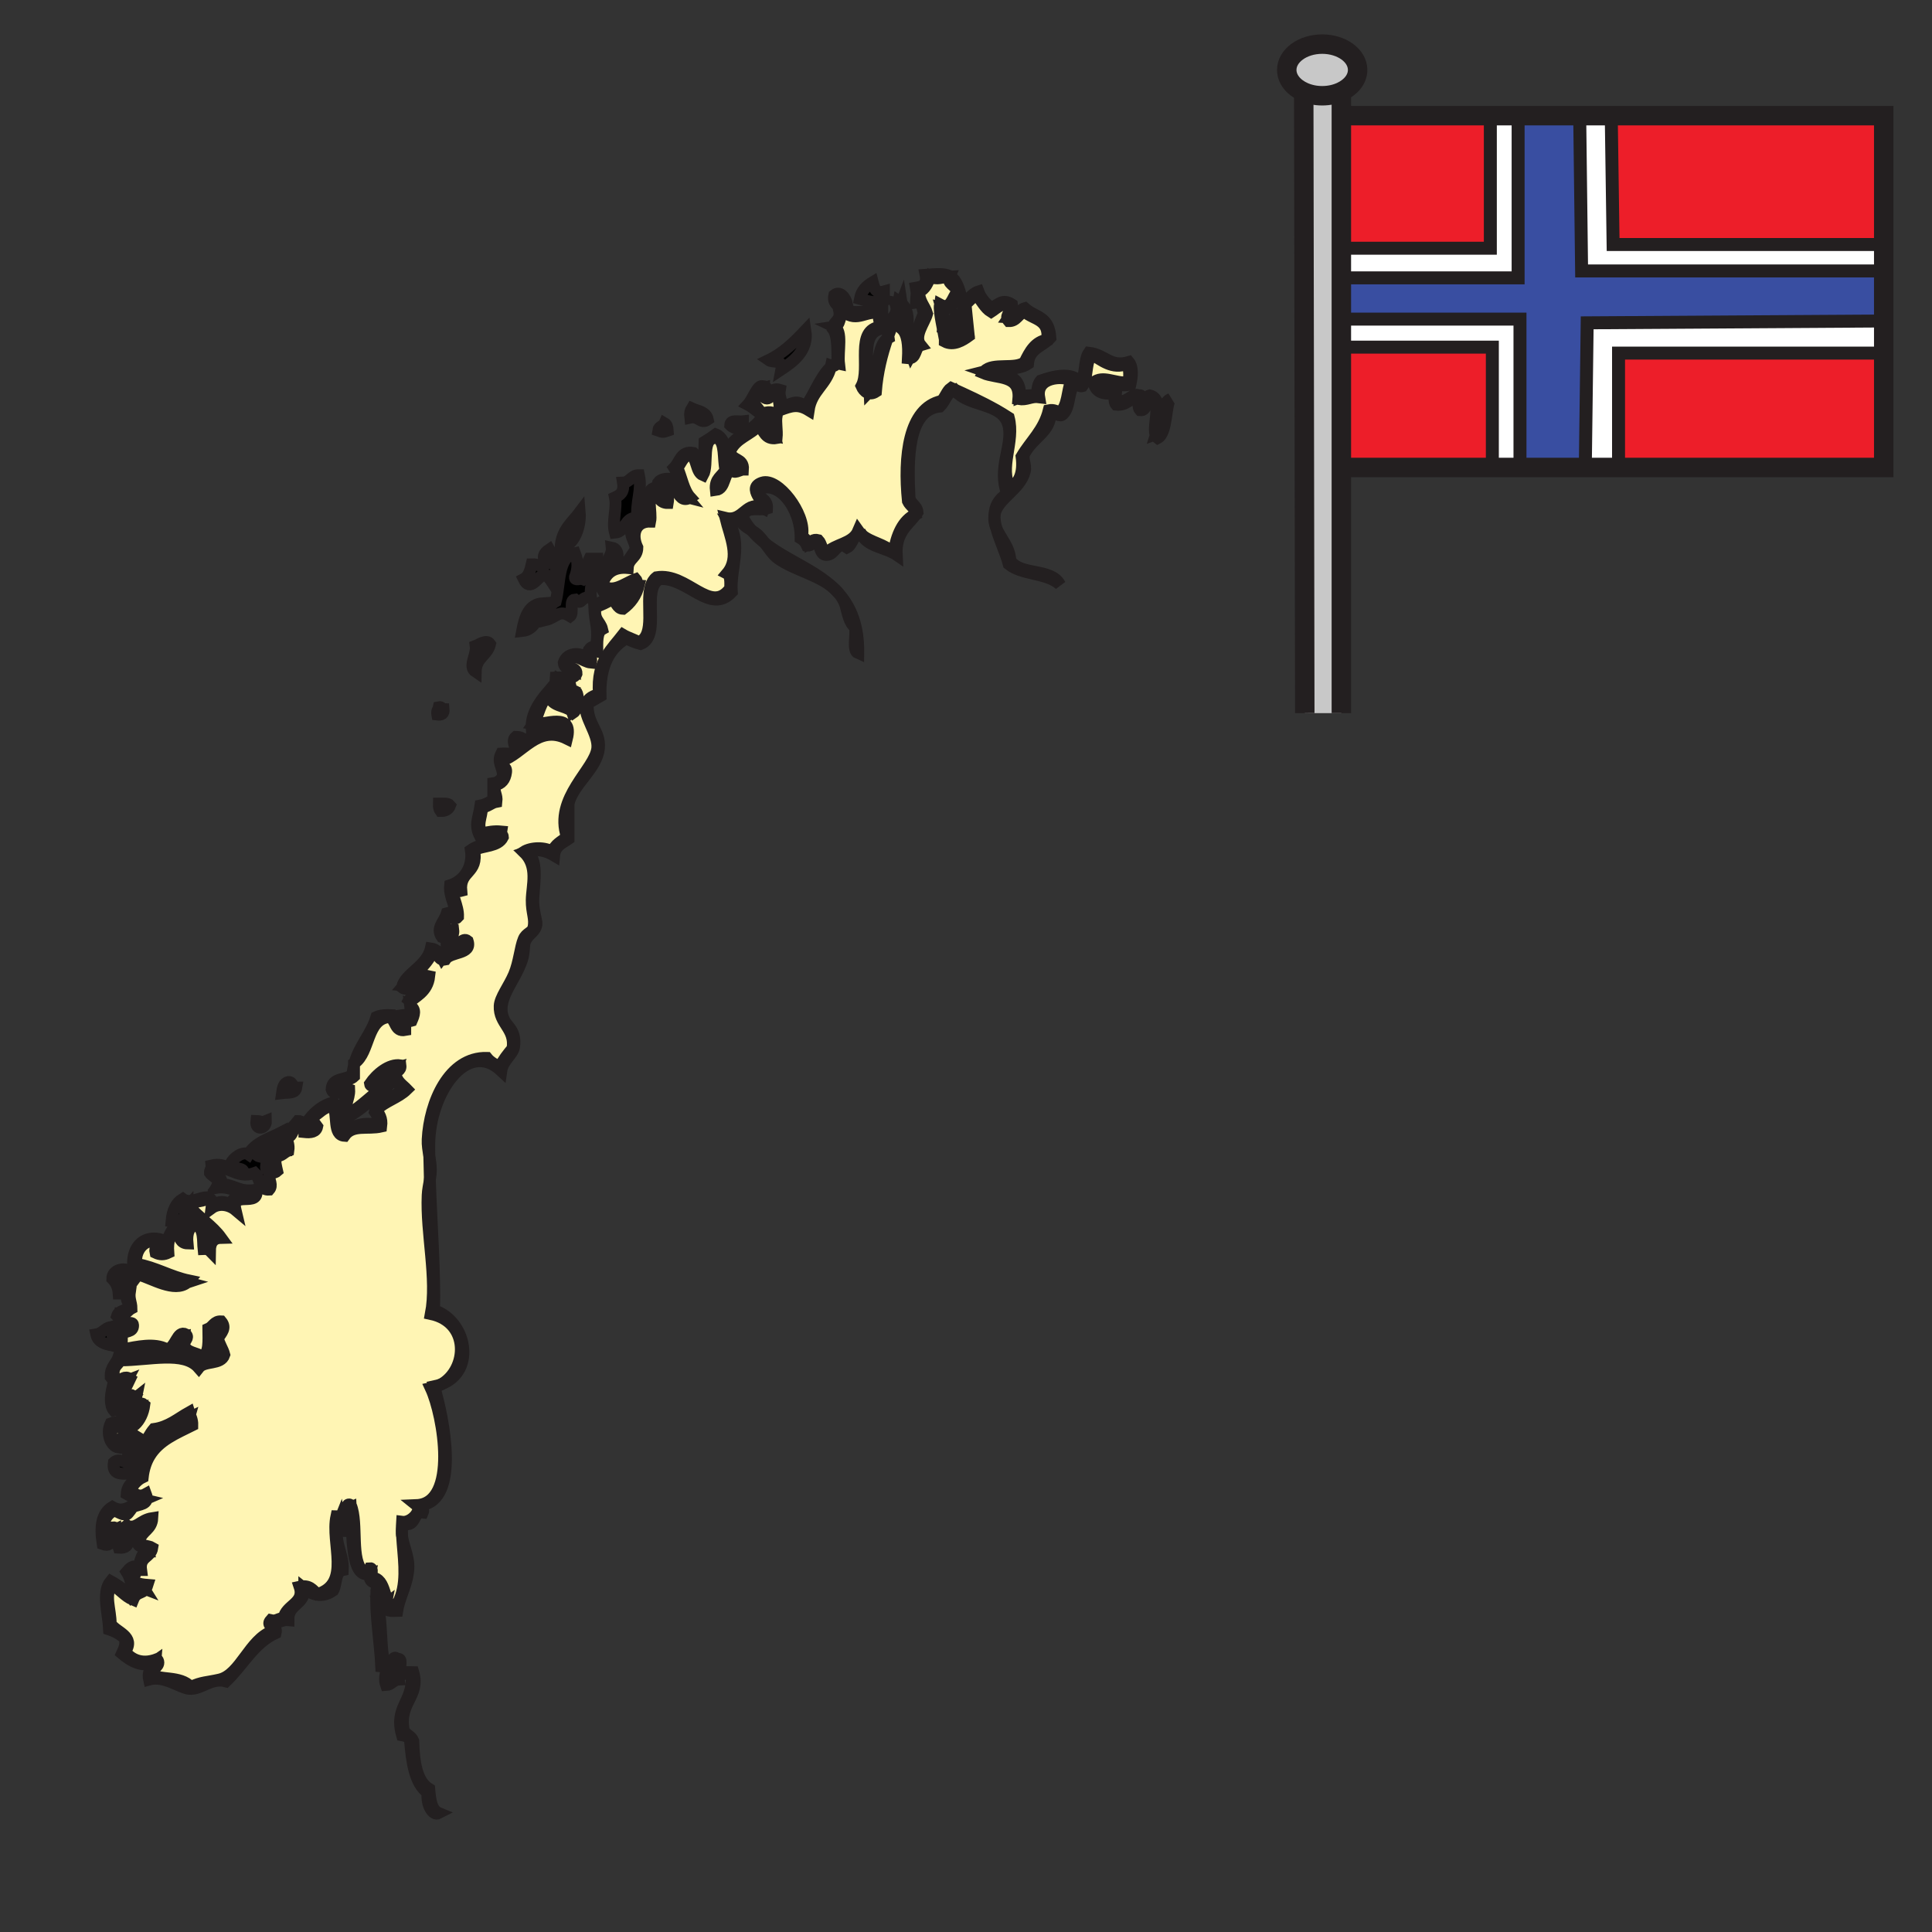 <?xml version="1.0" encoding="iso-8859-1"?>
<!-- Generator: Adobe Illustrator 12.0.1, SVG Export Plug-In . SVG Version: 6.00 Build 51448)  -->
<!DOCTYPE svg PUBLIC "-//W3C//DTD SVG 1.1//EN" "http://www.w3.org/Graphics/SVG/1.1/DTD/svg11.dtd">
<svg  version="1.1" id="Layer_1" xmlns="http://www.w3.org/2000/svg" xmlns:xlink="http://www.w3.org/1999/xlink" width="850.89" height="850.89"
	 viewBox="0 0 850.89 850.89" style="overflow:visible;enable-background:new 0 0 850.89 850.89;" xml:space="preserve">
<rect x="0" y="0" width="850.89" height="850.89" fill="#333333" stroke="none"/>
<g>
	<g id="XMLID_1_">
		<g>
			<path style="fill:#FFF5B4;" d="M496.46,168.41c-5.6,0.36-10.75-3.3-14.81,0l-4.16,0.2c1.49-3.76,0.83-10.02,3.45-12.46
				c4.239,2.44,9.029,6.77,15.52,4.09C497.32,161.47,497.84,167.28,496.46,168.41z"/>
			<path d="M444.99,246.87c4.47,6.8,17.979,3.12,21.85,10.63c-5.55-5.28-16.64-4.14-22.56-9c-1.34-5.08-4.15-10.69-5.5-15.95
				C440.61,237.02,444.65,240.81,444.99,246.87z"/>
			<path d="M455.56,174.13c2.131-1.73,0.641-4.01,2.82-6.54c5.601-1.96,13.61-4.02,17.63,0.82c2.24-3.12,1.311-9.92,3.53-13.08
				c7.18,0.77,9.35,6.56,17.62,4.09c1.88,2.28,1.46,6.45,0.71,9.81c-4.32,1.69-9.01-1.69-14.811-0.82c0.57,3.96,5.33,3.08,8.46,4.09
				c-0.229,1.89,0.11,3.13,0.711,4.08c4.239,1.09,6.869-3.99,9.159-2.45c2.551-0.77,0.98,3.22,1.41,4.91
				c2.15-0.51,1.38-4.4,3.53-4.91c5.62,1.15,4.5,11.98,2.82,17.17c5.069-1.76,1.319-13.73,6.34-15.54
				c-2.221,2.08-1.271,14.87-5.63,17.17c-3.61-2.67,2.319-14.84-2.83-17.17c-2.9,0.19-1.53,5.31-4.931,4.91
				c-0.97-1.05-0.699-3.55-0.71-5.72c-3.92,0.35-5.159,3.82-9.87,3.27c-0.979-1.05-0.43-3.86-1.409-4.91
				c-4.62,0.46-7.73-0.84-8.46-4.9c4.06-3.3,9.21,0.36,14.81,0c1.38-1.13,0.86-6.94,0-8.17c-6.49,2.68-11.28-1.65-15.52-4.09
				c-2.62,2.44-1.96,8.7-3.45,12.46c-0.21,0.54-0.46,1.02-0.78,1.44c-1.92,0.59-1.42-1.63-2.81-1.64
				c-3.57,2.68-2.381,10.87-5.641,13.89c-1.55,1.81-2.89-0.8-5.64,0c-0.061,7.79-7.42,10.19-11.29,17.17c-1.39,2.52,0.77,5.1,0,8.17
				c-2.01,8.07-12.14,11.92-13.32,19.11c0.11-3.57,1.59-6.79,5.57-9.3c-4.311-11.2,2.35-20.8,0.7-29.43
				c-0.7-3.66-2.851-5.81-5.65-7.33l0.07-0.13c1.899,1.08,3.77,2.2,5.58,3.38c2.84,10.7-4.521,22.09,0.71,31.06
				c3.63-2.33,5.93-6.2,4.93-13.9c3.99-6.82,9.79-11.53,11.99-20.43c2.29-0.47,3.28,0.56,4.93,0.82c3.48-2.51,3.12-9.46,4.94-13.9
				c-3.53-2.12-15.63-1.65-14.101,7.36c-3.699-0.48-5.34,1.44-9.17,0.81c0.98-10.94-9.33-8.79-15.51-11.44
				c0.18-0.33,0.39-0.62,0.63-0.88l0.08,0.07c6.17,2.18,16.25-0.46,15.51,11.44C450.98,174.26,452.99,173.88,455.56,174.13z"/>
			<path d="M437.94,227.25c0.02-0.17,0.04-0.34,0.069-0.5c-0.069,1.85,0.24,3.8,0.771,5.8C438.11,230.92,437.73,229.2,437.94,227.25
				z"/>
			<path style="fill:#FFF5B4;" d="M404.8,128.36c2.75-0.9,3.78-3.8,4.94-6.54c2.69,1.67,5.39,0.17,8.46,0
				c-1.37,3.16,2.62,3.7,3.52,6.54c-2.39,2.56-2.81,8.41-7.76,5.72c-0.16,0.93-0.1,2.2,0.06,3.62l-5.7,0.47
				C407.32,134.7,404.83,132.95,404.8,128.36z"/>
			<path d="M420.31,171.68c-3.28,1.1-4.04,5.12-6.35,7.36c-14.4,1.53-14.22,23.48-13.39,40.04c0.42,3.05,3.24,3.33,3.53,6.54
				c-0.2,0.3-0.42,0.59-0.63,0.88l-0.08-0.06c-0.31-2.91-2.55-3.58-3.53-5.72c-1.98-19.67,0.25-40.98,14.81-44.14
				c1.7-1.57,2.34-4.37,4.23-5.72c6.75,3.06,13.49,6.13,19.8,9.7l-0.07,0.13C432.91,177.59,424.49,177.12,420.31,171.68z"/>
			<path d="M414.02,137.7c-0.16-1.42-0.22-2.69-0.06-3.62c4.95,2.69,5.37-3.16,7.76-5.72c-0.9-2.84-4.89-3.38-3.52-6.54
				c-3.07,0.17-5.77,1.67-8.46,0c-1.16,2.74-2.19,5.64-4.94,6.54c0.03,4.59,2.52,6.34,3.52,9.81c-1.13,4.02-6.1,9.91-2.82,13.9
				c-2.78,0.85-1.68,6.22-5.64,5.72c0.31-5.81-0.14-10.74-2.82-13.08c3.11-4.45,0.8-7.5,0.07-11.06c5.29,5.11,0.47,12.91,4.16,22.5
				c3.17-5.68,1.94-10.85,5.64-17.98c-0.73-2.15-0.57-5.33-3.52-4.91c0.11-3.72,0.58-3.2,0-6.53c2.66-0.45,5.11-1.16,4.23-5.72
				c9.78-0.75,12.97-0.97,15.51,8.99c-4.11,0.41-2.44,7.52-8.46,5.72c0.59,2.03,0.92,4.38,0.71,7.36c2.73-0.64,4.35-2.58,6.34-4.1
				c3.98,4.21-3.67,5.8-4.23,9.82c2.65,2.49,6.59-0.51,8.46-1.64c-1.8-3.36-1.15-9.57-2.12-13.9c2.87-1.03,4.09-3.97,7.05-4.9
				c1.19,3.26,3.38,5.36,5.65,7.36c3.35-1.69,5.029-4.32,9.16-1.64c0.46,2.99-0.471,4.36-1.41,5.72c3.76,0.28,4.22-3.28,7.05-4.08
				c4.7,4.23,10.67,3.29,11.29,13.08c-3.32,3.78-9.311,4.46-9.88,11.44c-4.57,3.14-13.07,1.74-19.03,3.27l-0.08-0.07
				c3.66-3.94,13.67-0.53,17.7-4.02c2.2-4.54,4.51-8.94,9.87-9.81c1.149-9.23-6.101-8.72-9.87-12.26c-2.92,0.7-3.45,4.17-7.05,4.09
				c-1.95-2.25,0.64-3.41,0.71-5.72c-2.05-4.11-6.55,0.43-8.46,1.63c-2.771-1.69-4.21-4.93-6.351-7.35
				c-2.04,0.89-3.39,2.61-4.93,4.08c0.5,4.6,0.9,9.3,1.41,13.9c-2.61,1.9-6.71,4.51-10.58,2.45c-0.06-5.24,4.13-5.56,5.64-8.99
				c-1.47-1.11-4.64,2.77-6.34,4.08C414.94,143.17,414.31,140.21,414.02,137.7z"/>
			<path d="M397.04,133.26c0.02,0.13,0.05,0.26,0.07,0.39c-0.05-0.06-0.1-0.11-0.16-0.16C396.98,133.41,397.01,133.34,397.04,133.26
				z"/>
			<path d="M403.47,226.5c-3.74,4.94-9.06,8.05-8.54,17.92c-0.45-0.31-0.92-0.59-1.41-0.83c1.35-7.96,3.98-14.45,9.87-17.15
				L403.47,226.5z"/>
			<path d="M390.59,144.4c0-0.4,0.03-0.83,0.11-1.32c1.76-3.09,5.56-4.56,3.52-9.82c0.82,0.14,1.26-0.17,1.41-0.81
				c0.5,0.33,0.94,0.68,1.32,1.04c-1.84,4.43-3.88,9.2-5.71,14.4C390.99,146.77,390.59,145.81,390.59,144.4z"/>
			<path d="M379.43,235.42c3.93,3.59,10.48,4.15,14.06,8.15c-4.83-2.56-11.38-3.11-14.07-8.14L379.43,235.42z"/>
			<path d="M391.24,147.89c0.07,0.29,0.12,0.59,0.16,0.91c-0.21,0.12-0.42,0.24-0.61,0.39
				C390.93,148.75,391.08,148.32,391.24,147.89z"/>
			<path d="M384.35,124.28c0.65,2.51,1.23,5.11,4.94,4.08c0,1.37,0,2.73,0,4.09c-3.08,1.52-7.48,0.08-10.58-0.82
				C379.45,127.85,381.73,125.87,384.35,124.28z"/>
			<path d="M376.59,276.29c-2.56-1.93-3.22-6.06-4.23-9.8c-0.66-1.85-1.58-3.45-2.7-4.86c5.14,5.96,8.51,13.99,8.34,26.11
				C375.24,286.59,377.17,279.98,376.59,276.29z"/>
			<path d="M373.07,134.08c-2.24,1.81-6.64,0.46-5.64-4.08C369.98,127.84,372.54,131.32,373.07,134.08z"/>
			<path d="M366.72,144.71c0.26-3.52,3.91-3.1,2.82-8.17c7.94,1.44,11.37,1.04,19.04-0.82c0,2.89,0,5.78,0,8.68c0,0.1,0,0.21,0,0.31
				c-10.72,1.92-4.48,16.59-7.75,25.34c-0.22,1.88,2.03,0.9,2.11,2.45c4.96-5.06,2.1-19.18,7.85-23.31
				c-2.38,6.94-4.36,14.64-5.03,23.31c-2.91,1.91-5.27,0.02-6.34-2.45c4.18-7.87-3.04-24.92,8.46-26.16
				c-0.23-1.92-1.12-3.07-0.71-5.72c-5.27-1.88-9.67,4.03-15.51-0.82c-2.17,1.3-1.33,6.09-4.23,6.54
				c3.83,1.82,1.47,10.83,2.11,16.35c-1.58-0.32-1.54,1.26-3.15,0.91c0.75-0.65,1.56-1.23,2.45-1.73
				C368.7,153.86,369.09,147.69,366.72,144.71z"/>
			<path d="M367.23,259.07c0.87,0.77,1.68,1.61,2.39,2.52C368.86,260.71,368.06,259.87,367.23,259.07z"/>
			<path d="M366.39,161.15c-0.17,0.15-0.34,0.3-0.5,0.46c0.05-0.18,0.09-0.37,0.13-0.56C366.15,161.1,366.28,161.13,366.39,161.15z"
				/>
			<path d="M367.16,259.01c-6.71-5.84-17.29-7.91-24.41-12.96c-2.26-1.6-3.95-4.27-5.88-6.85
				C346.27,246.62,358.49,250.76,367.16,259.01z"/>
			<path d="M354.74,145.52c1.46,9.19-6.05,14.15-10.58,17.17c0.9-4.58-3.74-2.74-5.64-4.09
				C345.01,155.5,349.94,150.58,354.74,145.52z"/>
			<path d="M333.59,235.43c1.23,1.13,2.29,2.44,3.28,3.77c-2.14-1.68-4.13-3.53-5.89-5.64
				C331.88,234.11,332.78,234.68,333.59,235.43z"/>
			<path d="M327.24,185.57c0.01,4.15-3.9,3.48-5.64,1.64C321.76,184.67,325.11,185.83,327.24,185.57z"/>
			<path d="M311.73,184.76c-3.22,2.27-3.8-1.68-7.75-0.82c-0.23-1.9,0.11-3.14,0.7-4.09C307.38,181.09,310.97,181.27,311.73,184.76z
				"/>
			<path style="fill:#FFFFFF;" d="M292.69,186.39c0.95,0.54,1.32,1.75,1.41,3.27c-2.06,0.73-2.16,0.73-4.23,0
				C290.1,187.74,292.06,187.83,292.69,186.39z"/>
			<path style="fill:#FFF5B4;" d="M280,255.04c-4.93,1.78-10.15,6.63-14.8,2.46c1.55-5.01,4.94-7.9,11.28-7.36
				c0.26-4.33,4.18-4.42,4.23-8.99c-2.84-6.09-0.61-11.55,5.64-11.44c0.84-4.2-2-12.67,2.11-13.08c1.37,2.23,2.33,4.94,5.64,4.9
				c0.89-5.11-2.25-5.55-2.82-8.99c6.9-4.47,6.1,10.67,12.7,6.54c-2.91-3.17-3.73-8.75-5.64-13.07c1.72-2.09,2.46-5.32,5.64-5.73
				c3.22,1.44,2.37,7.61,5.64,9c2.68-4.79-1.24-17.24,6.34-16.35c3.56,1.87,2.42,9.18,3.53,13.89c-1.34,3.08-4.77,3.75-4.23,8.99
				c4.44-0.56,3.22-7.7,7.04-8.99c0.84,2.2,3.68,0,4.94,0c0.4-5.37-5.31-3.64-5.64-8.17c2.51-5.81,8.99-7.02,12.69-11.44
				c2.13,2.43,2.77,6.6,7.76,5.72c0.35-3.65-0.53-6.8,0-9.81c-1.24-2-4.25-1.93-6.35-0.82c-1.39-1.65-2.55-3.57-4.23-4.9
				c1.45-2.4,2.13-5.7,4.94-6.54c-0.08,2.03-1.32,2.53,0,4.09c3.04,2.16,2.6-2.41,5.64-2.45c0.79,2.35,1.27,5.06,1.41,8.17
				c5.06-1.88,7.95-2.88,12.69,0c1.28-8.63,7.84-11.15,9.74-19.06c0.16-0.16,0.33-0.31,0.5-0.46c1.61,0.35,1.57-1.23,3.15-0.91
				c-0.64-5.52,1.72-14.53-2.11-16.35c2.9-0.45,2.06-5.24,4.23-6.54c5.84,4.85,10.24-1.06,15.51,0.82c-0.41,2.65,0.48,3.8,0.71,5.72
				c-11.5,1.24-4.28,18.29-8.46,26.16c1.07,2.47,3.43,4.36,6.34,2.45c0.67-8.67,2.65-16.37,5.03-23.31c0.19-0.15,0.4-0.27,0.61-0.39
				c-0.04-0.32-0.09-0.62-0.16-0.91c1.83-5.2,3.87-9.97,5.71-14.4c0.06,0.05,0.11,0.1,0.16,0.16c0.73,3.56,3.04,6.61-0.07,11.06
				c2.68,2.34,3.13,7.27,2.82,13.08c3.96,0.5,2.86-4.87,5.64-5.72c-3.28-3.99,1.69-9.88,2.82-13.9l5.7-0.47
				c0.29,2.51,0.92,5.47,1.36,7.82c1.7-1.31,4.87-5.19,6.34-4.08c-1.51,3.43-5.7,3.75-5.64,8.99c3.87,2.06,7.97-0.55,10.58-2.45
				c-0.51-4.6-0.91-9.3-1.41-13.9c1.54-1.47,2.89-3.19,4.93-4.08c2.141,2.42,3.58,5.66,6.351,7.35c1.91-1.2,6.41-5.74,8.46-1.63
				c-0.07,2.31-2.66,3.47-0.71,5.72c3.6,0.08,4.13-3.39,7.05-4.09c3.77,3.54,11.02,3.03,9.87,12.26c-5.36,0.87-7.67,5.27-9.87,9.81
				c-4.03,3.49-14.04,0.08-17.7,4.02c-0.24,0.26-0.45,0.55-0.63,0.88c6.18,2.65,16.49,0.5,15.51,11.44
				c3.83,0.63,5.471-1.29,9.17-0.81c-1.529-9.01,10.57-9.48,14.101-7.36c-1.82,4.44-1.46,11.39-4.94,13.9
				c-1.649-0.26-2.64-1.29-4.93-0.82c-2.2,8.9-8,13.61-11.99,20.43c1,7.7-1.3,11.57-4.93,13.9c-5.23-8.97,2.13-20.36-0.71-31.06
				c-1.811-1.18-3.681-2.3-5.58-3.38c-6.311-3.57-13.05-6.64-19.8-9.7c-1.89,1.35-2.53,4.15-4.23,5.72
				c-14.56,3.16-16.79,24.47-14.81,44.14c0.98,2.14,3.22,2.81,3.53,5.72c-5.89,2.7-8.52,9.19-9.87,17.15
				c-0.01-0.02-0.02-0.03-0.03-0.02c-3.58-4-10.13-4.56-14.06-8.15c-0.53-0.48-1.01-1.02-1.43-1.62c-2.47,5.84-10.23,5.56-14.1,9.8
				c-1.94-1.02-2.03-4.18-3.52-5.72c-2.44-0.65-2.98,0.91-4.23,1.63c-0.48-1.89-2.34-2.18-2.82-4.08
				c1.42-9.12-10.67-25.18-17.63-22.89c-7.23,2.39,1.66,8.82,0.71,11.45c-7.82-4.3-8.78,6.07-16.92,4.08
				c2.04,8.29,6.63,17.5,0.7,24.52c1.63,0.84,1.46,3.76,1.41,6.54c-8.72,11.92-18.89-7.16-32.43-4.9c-1.25,0.95-2.04,2.3-2.53,3.89
				l-5.23-0.62C280.42,257.28,280.61,255.7,280,255.04z"/>
			<path d="M281.41,209.28c1.44,6.7-1.4,11.53-0.7,18.79c-5.65-0.55-5.04,6.14-9.87,6.54c-1.37-5.21,1.01-10.63,0-15.53
				c2.19-0.99,4.2-2.21,3.52-6.54C277.55,212.43,278.05,209.2,281.41,209.28z"/>
			<path style="fill:#FFF5B4;" d="M274.36,279.56c-2.41,3.1-5.09,5.89-7.16,9.37l-4.12-2.01c-0.02-4.11-0.28-8.49,2.12-9.81
				c-0.8-3.43-3.98-4.1-2.82-9.81c2.57-0.83,4.83-2.02,7.05-3.27c2.15,0.78,2.21,3.98,4.93,4.09c3.28-2.46,5.88-5.72,7.05-10.62
				l5.23,0.62c-2.4,7.81,2.32,21.63-5.23,24.71C279.2,281.59,276.54,280.85,274.36,279.56z"/>
			<path d="M263.08,246.05c0.19,7.03-3.64,9.41-2.82,17.17c-4.9-0.93-3.59,3.94-7.05,0.81c-2.69,0.16-0.43,6.04-2.11,7.36
				c-4.95-3.1-5.97,0.54-10.58,1.64c0.44-3.86,1.68-6.77,4.23-8.18c2.01-8.03,0.85-19.72,8.46-21.25c1.45,3.82,1.45,6.81,0,10.63
				c-0.12,1.77,2.5,0.37,3.53,0.81c1.89-1.89,1.48-6.45,2.82-8.99C260.73,246.05,261.91,246.05,263.08,246.05z"/>
			<path d="M255.33,225.62c0.5,5.77-2.19,14.9-8.46,15.53C247.37,233.29,251.94,230.14,255.33,225.62z"/>
			<path style="fill:#FFF5B4;" d="M253.92,304.9c-1.79-1.82-3.15,1.78-5.64,1.63c-0.22-3.02-3.11-2.94-2.12-7.35
				c1.58,0.89,3.53,1.35,4.94,2.45c-0.98-3.86,2.12-2.99,2.82-4.91c0.11-3.66-5.04-1.24-4.23-5.72c3.43-4.03,6.82,0.49,10.57,0.82
				c0.51-2.49-0.72-2.98-0.7-4.9c2.17-0.57,1.35-0.57,3.52,0l4.12,2.01c-2.44,4.09-4.04,9.14-3.41,16.79c-3.61,1-5.24,2.56-5.73,4.5
				l-3.77-0.04C254.64,308.25,254.57,306.08,253.92,304.9z"/>
			<path d="M249.69,291c-0.81,4.48,4.34,2.06,4.23,5.72c-0.7,1.92-3.8,1.05-2.82,4.91c-1.41-1.1-3.36-1.56-4.94-2.45
				c-0.99,4.41,1.9,4.33,2.12,7.35c2.49,0.15,3.85-3.45,5.64-1.63c0.65,1.18,0.72,3.35,0.37,5.28c-0.31,1.66-0.93,3.14-1.79,3.71
				c-0.23-0.28-0.48-0.54-0.75-0.76l0.05-0.06c1.37-1.4,1.52-4.23,1.41-7.35c-1.8,0.36-3.24,1.14-4.23,2.45
				c-1.97-2.63-4.68-4.38-4.23-9.81c2.23-0.13,4.26-0.03,4.94,1.64c1.02-1,0.94-3.27,2.81-3.28c-0.73-2.42-4.04-1.84-4.22-4.9
				c1.45-4.82,8.73-4.98,10.57-0.82c-0.88-4.17,1.65-7.29,3.53-5.71c1.56-9.33-0.38-9.42-0.71-18.8c2.74-1.19,5.63-2.19,7.76-4.09
				c2.15,0.77,2.21,3.98,4.93,4.09c2.75-1.66,6.06-6.33,5.64-8.99c-2.54-2.9-4.92,1.33-5.64,3.27c-3.46-1.33-5.21-1.55-8.46,0
				c-0.71-1.09-1.16-2.47-2.11-3.27c0.73-3.24,2.81-4.92,4.93-6.54c-4.59-1.8,1.18-5.44,0.71-9.81c3.99,0.77,2.61,6.86,0.7,8.99
				c6.06-1.15,6.17-2.93,9.87-8.17c-0.23-3.01-1.73-4.53-2.11-7.36c1.45-3.21,3.4-5.86,7.75-5.72c0.47-4.9-1.44-12.57,2.12-13.89
				c3.59-0.63,1.61,5.22,4.93,4.9c2.09-2.74-2.91-4.21-2.82-7.36c1.14-1.67,3.54-1.89,6.35-1.63c2.16,2.67,2.67,7.26,6.35,8.17
				c-2.8-3.3-3.23-9.33-5.64-13.07c2.54-2.5,2.88-7.55,8.45-6.54c1.81,1.72,1.78,5.56,3.53,7.35c1.08-3.38,1.29-7.76,1.41-12.26
				c1.68-1.05,3.36-2.09,4.94-3.26c2.69,1.06,3.85,3.89,4.4,7.44c0.34,2.23,0.45,4.74,0.53,7.27c1.88,0,3.76,0,5.64,0
				c-1.13-3.32-4.82-3.68-5.64-7.36c2.91-6.44,9.88-8.16,14.1-13.08c1.92,2.69,3.43,5.84,7.05,6.54c-0.92-3.89-1.6-4.47,0-8.17
				c-5.87,0.26-8.07-3.72-11.98-5.72c2.09-2.22,4.25-8.67,6.34-8.17c3.07,0.15,1.29,1.42,1.41,4.08c2.61-0.25,2.54-3.6,6.35-2.45
				c-0.56,3.36,1.08,4.19,0.7,7.36c4.92-0.99,6.35-3.43,10.58,0c4.02-5.46,6.34-12.89,11.15-17.43c-1.9,7.91-8.46,10.43-9.74,19.06
				c-4.74-2.88-7.63-1.88-12.69,0c-0.14-3.11-0.62-5.82-1.41-8.17c-3.04,0.04-2.6,4.61-5.64,2.45c-1.32-1.56-0.08-2.06,0-4.09
				c-2.81,0.84-3.49,4.14-4.94,6.54c1.68,1.33,2.84,3.25,4.23,4.9c2.1-1.11,5.11-1.18,6.35,0.82c-0.53,3.01,0.35,6.16,0,9.81
				c-4.99,0.88-5.63-3.29-7.76-5.72c-3.7,4.42-10.18,5.63-12.69,11.44c0.33,4.53,6.04,2.8,5.64,8.17c-1.26,0-4.1,2.2-4.94,0
				c-3.82,1.29-2.6,8.43-7.04,8.99c-0.54-5.24,2.89-5.91,4.23-8.99c-1.11-4.71,0.03-12.02-3.53-13.89
				c-7.58-0.89-3.66,11.56-6.34,16.35c-3.27-1.39-2.42-7.56-5.64-9c-3.18,0.41-3.92,3.64-5.64,5.73c1.91,4.32,2.73,9.9,5.64,13.07
				c-6.6,4.13-5.8-11.01-12.7-6.54c0.57,3.44,3.71,3.88,2.82,8.99c-3.31,0.04-4.27-2.67-5.64-4.9c-4.11,0.41-1.27,8.88-2.11,13.08
				c-6.25-0.11-8.48,5.35-5.64,11.44c-0.05,4.57-3.97,4.66-4.23,8.99c-6.34-0.54-9.73,2.35-11.28,7.36
				c4.65,4.17,9.87-0.68,14.8-2.46c0.61,0.66,0.42,2.24,1.41,2.46c-1.17,4.9-3.77,8.16-7.05,10.62c-2.72-0.11-2.78-3.31-4.93-4.09
				c-2.22,1.25-4.48,2.44-7.05,3.27c-1.16,5.71,2.02,6.38,2.82,9.81c-2.4,1.32-2.14,5.7-2.12,9.81c-2.17-0.57-1.35-0.57-3.52,0
				c-0.02,1.92,1.21,2.41,0.7,4.9C256.51,291.49,253.12,286.97,249.69,291z"/>
			<path d="M240.52,248.5c-1.83-3.16-1.15-4.8,1.41-6.53c0.96,1.61,1.42,3.8,3.53,4.08c-1.16,3.02-0.15,8.55-2.12,10.63
				c-1-1.56-2.18-2.93-3.52-4.09c-2.85,1.32-6.34,8.44-9.17,2.45c2.11-1.09,2.89-3.73,3.53-6.54
				C237.13,248.39,238.11,249.99,240.52,248.5z"/>
			<path d="M251.75,313.13c-3.01-2.5-8.65-1.96-9.82-6.6l0.08-0.06c2.43,3.17,8.28,2.37,9.79,6.6L251.75,313.13z"/>
			<path d="M239.11,265.67c-1.9,5.43-3.11,11.65-9.17,12.26C231.12,271.66,232.87,266.06,239.11,265.67z"/>
			<path d="M215.84,283.65c-1.21,5.14-6.24,5.84-6.34,12.26c-3.51-2.33,0.57-7.36,0-11.44
				C210.96,283.93,214.32,281.41,215.84,283.65z"/>
			<path d="M193.28,353.94c1.87,0.01,4.03-0.31,4.94,0.82c-0.65,1.71-2.09,2.49-4.24,2.44
				C193.44,356.48,193.23,355.36,193.28,353.94z"/>
			<path d="M192.58,314.71c-0.3-1.71,0.48-2.17,0.7-3.27c1.14-0.23,1.21,0.77,2.11,0.82C195.61,314.41,194.42,314.94,192.58,314.71z
				"/>
			<path d="M191.17,610.57c1.17-0.24,2.25-0.551,3.25-0.931c-0.97,0.561-2.01,1.021-3.12,1.36
				C191.26,610.85,191.21,610.71,191.17,610.57z"/>
			<path d="M191.17,577.06c14.2,4.61,18.69,26.7,3.25,32.58c11.57-6.63,12.67-27.279-4.67-30.939c2.98-15.48-2.17-35.561-1.4-52.311
				c0.1-2.31,0.6-4.55,0.97-6.8C190,539.59,191.65,560.59,191.17,577.06z"/>
			<path d="M189.75,514.95c0.03,1.569-0.17,3.109-0.43,4.64c-0.11-3.55-0.2-7.07-0.25-10.53
				C189.4,510.97,189.72,512.92,189.75,514.95z"/>
			<path d="M220.78,471.63c-15.01-14.11-31.68,9.54-31.73,32.69c0,1.56,0.01,3.13,0.02,4.72c-0.41-2.42-0.84-4.78-0.72-7.17
				c0.8-16.4,9.44-36.41,26.08-35.96c1.46,1.85,3.61,2.899,5.64,4.09c1.52-3.15,3.56-5.69,5.64-8.18
				c1.43-8.86-5.98-10.801-5.64-18.79c0.16-3.69,4.09-8.57,6.35-13.9c2.28-5.39,2.68-11.84,4.23-15.53c1.13-2.69,3.69-2.82,4.23-4.9
				c1.03-3.97-0.78-6.63-0.7-12.26c0.09-6.52,3.1-14.89-3.53-21.25c3.26-2.1,9.51-2.22,12.69,0c1.05-3.42,4.07-4.55,6.35-6.54
				c-5.92-17.21,12.57-29.9,13.39-39.23c0.56-6.31-6.32-14.05-5.02-19.2c0.49-1.94,2.12-3.5,5.73-4.5
				c-0.63-7.65,0.97-12.7,3.41-16.79c2.07-3.48,4.75-6.27,7.16-9.37c2.18,1.29,4.84,2.03,7.05,3.27c7.55-3.08,2.83-16.9,5.23-24.71
				c0.49-1.59,1.28-2.94,2.53-3.89c13.54-2.26,23.71,16.82,32.43,4.9c0.05-2.78,0.22-5.7-1.41-6.54c5.93-7.02,1.34-16.23-0.7-24.52
				c8.14,1.99,9.1-8.38,16.92-4.08c0.95-2.63-7.94-9.06-0.71-11.45c6.96-2.29,19.05,13.77,17.63,22.89c0.48,1.9,2.34,2.19,2.82,4.08
				c1.25-0.72,1.79-2.28,4.23-1.63c1.49,1.54,1.58,4.7,3.52,5.72c3.87-4.24,11.63-3.96,14.1-9.8c0.42,0.6,0.9,1.14,1.43,1.62
				l-0.01,0.01c-4-0.28-3.74,4.39-6.35,5.72c-4.71-3.23-5.06,3.33-9.17,3.27c-2.93-0.14-2.45-4.23-4.22-5.72
				c-2.07-0.22-2.17,1.84-4.24,1.63c-0.63-1.44-1.57-2.53-2.82-3.27c0.1-13.55-9.91-26.31-19.03-21.25c0.22,4.1,4.54,3.45,4.23,8.18
				c-3.46,1.22-9.65-1.66-10.58,4.08c1.08,2.02,2.34,3.83,3.74,5.49c-1.93-1.19-3.89-2.26-5.15-4.67c-2.44-0.66-2.71,1.22-4.93,0.82
				c6.15,10.46,0.64,20.62,1.4,31.06c-9.66,10.18-19.23-6.52-31.72-5.73c-8.5,4.11,1,24.97-8.46,28.61
				c-2.29-0.61-4.36-1.48-6.35-2.45c-7.31,4.32-11.68,12.06-11.28,25.33c-1.89,1.08-3.75,2.2-5.64,3.27
				c-0.42,9.38,5.6,12.06,4.94,19.62c-0.8,9.16-11.3,15.69-13.4,24.52c0,5.18,0,10.35,0,15.53c-2.62,1.86-5.94,2.92-6.34,7.35
				c-3.39-2.01-7.31-3.21-11.99-1.63c4.96,3.13,3.29,12.83,2.82,20.43c-0.3,4.75,1.61,10.21,1.41,11.44
				c-0.58,3.61-3.39,3.92-4.94,7.36c-0.86,1.93-0.28,4.65-1.41,8.17c-3.2,10.05-12.35,17.97-7.75,26.97
				c1.31,2.561,5.19,4.57,4.23,11.44C225.94,464.41,221.44,466.97,220.78,471.63z"/>
			<path d="M189.05,429.95c-0.79,6.99-6.05,8.78-9.87,12.26c1.95-4.55,7.13-5.37,8.46-10.63c-3.54-2.71-6.74,6.32-10.58,3.27
				c1.18-6.06,10.89-9.12,12.69-17.16c2.52,0.35,3.88,2.05,4.94,4.09c2.35-3.28,8.74-1.86,10.58-5.72c-2.82-1.57-4.74,4.8-8.46,0.81
				c-0.76-3.05,1.75-2.33,1.41-4.91c-1.06-2.7-1.73,1.7-3.53,0.82c-2.92-4.09,0.99-6.7,2.12-10.62c1.99-0.68,1.82,1.15,3.52,0.82
				c1.1-3.22-2.67-7.78-2.11-13.08c5.97-1.88,10.31-7.87,9.16-15.53c3.64-2.6,9.3-2.84,12.69-5.72c-1.63-1.83-6.64-0.66-8.46,0
				c-2.86-5.43-0.92-7.66,0-13.89c2.22-0.44,3.94-1.44,5.64-2.46c0-2.45,0-4.9,0-7.35c2.09-0.3,3.48-1.42,4.24-3.27
				c0.09-4.01-2.71-5.92-0.71-9.81c2.2-0.16,5.17,0.55,6.35-0.82c1.08-0.25-2.35-4.61,0-6.53c2.06,0.06,3.97,0.29,3.52,3.26
				c2.64-5.07,11.88-6.06,18.33-4.08c0.77-9.03-9.26-3.63-14.8-2.46c-0.57-6.54,3.48-12.16,7.04-16.34
				c0.18,0.61,0.45,1.13,0.79,1.57l-0.08,0.06c-4.21,1.94-4.43,8.49-7.05,12.26c4.88,0.74,17.81-5.55,14.81,6.54
				c-12.97-6.41-19.5,6.85-28.91,9.81c-0.38,2.89,2.49,2.01,2.11,4.9c-0.41,3.34-2.06,5.24-4.93,5.72c-0.56,3.37,1.08,4.2,0.7,7.36
				c-2.44,0.44-3.75,2.19-6.34,2.45c-0.19,4.75-2.5,7.71,0,11.45c2.57-0.56,5.12-1.15,8.46-0.82c-0.2,1.32,0.66,1.41,0.71,2.45
				c-2.12,4.36-8.62,3.64-12.7,5.72c2.04,10.54-6.5,8.8-5.64,17.98c-2.17,0.61-1.35-2.24-3.52-1.64c-1.08,3.44,2.31,8.02,2.11,13.08
				c-1.32,1.6-2.58,0.25-4.23,0c-1.44,1.32-1.78,3.94-2.82,5.72c0.62,3.15,2.83-0.14,4.94,0c0.4,3.2-2.45,5.1-0.71,7.36
				c3.28,0.43,4.65-4.43,7.05-2.45c1.97,6.05-7.54,4.51-9.87,8.17c-3.46,0.74-2.68-3.42-5.64-3.27c-2.92,6.42-8.52,9.74-12.69,14.71
				C183.21,434.62,182.86,428.5,189.05,429.95z"/>
			<path d="M179.89,689.85c-0.03,4.811-1.72,8.971-3.17,13.131l-0.15-0.051c2.77-8.05,1.02-17.75,0.52-26.31
				C177.65,680.81,179.9,685.29,179.89,689.85z"/>
			<path d="M177.06,670.23c4.21,0.56,9.04-5.171,6.35-7.351c18.45-0.75,11.96-39.39,6.34-51.49c0.53-0.109,1.05-0.239,1.55-0.39
				c4.02,13.24,11.46,49.6-5.78,51.88c-2.08,0.71,1.64,1.22,0.71,3.271c-4.65-0.49-2.76,6.6-8.46,4.899
				c-0.48,1.021-0.72,2.061-0.78,3.13C176.96,672.82,176.97,671.5,177.06,670.23z"/>
			<path d="M176.99,674.18c0.02,0.801,0.05,1.61,0.1,2.431C176.97,675.79,176.93,674.98,176.99,674.18z"/>
			<path d="M165.78,447.93c1.86-0.85,4.33-0.979,7.05-0.819c1.51,1.79,2.2,4.54,4.23,5.72c1.9-0.96,0-4.26,0-5.72
				c1.64-0.261,2.71,0.13,3.53,0.819c1.38-1.529,0.22-3,0-4.899c2.76,1.47,1.81,4,0.71,6.529c-1.93,0.601-1.43-1.619-2.83-1.63
				c0,1.9,0,3.811,0,5.721c-4.79,0.92-3.92-4.71-7.05-5.721c-10.13,0.9-8.42,15.54-15.26,20.25
				C158.38,460.29,163.43,455.68,165.78,447.93z"/>
			<path d="M155.91,468.36c0.08-0.051,0.17-0.11,0.25-0.181c-0.09,0.301-0.17,0.61-0.25,0.931
				C155.91,468.86,155.91,468.61,155.91,468.36z"/>
			<path d="M127.01,476.53c1.99-0.13,1.64,2.46,3.52,2.45c-0.44,2.76-3.8,2.13-6.34,2.449C124.51,479.09,125,476.93,127.01,476.53z"
				/>
			<path style="fill:#FFFFFF;" d="M117.13,493.7c0.14,3.41-4.78,4.49-4.23,0C115.54,493.77,114.91,494.61,117.13,493.7z"/>
			<path d="M82.59,564.81c-0.06,0.021-0.13,0.03-0.19,0.051c0.03-0.03,0.06-0.051,0.08-0.08C82.52,564.79,82.55,564.8,82.59,564.81z
				"/>
			<path d="M58.61,557.45c-0.51-9.181,5.6-13.66,12.7-11.45c1.92,2.22-1.83,2.04-1.41,4.91c1.92-0.08,1.41,1.359,2.82,0
				c0.65-4.96,2.37-8.69,4.93-11.45c2.5,0.64,1.02,5.91,3.53,6.54c-0.53-2.84,1.99-6.87,4.93-8.17c3.01,1.96,4.94,5.17,4.23,11.439
				c3.42,0.15,1.08-6.38,5.64-4.899c-5.75-1.771-6.03-9.9-13.39-9.811c0-1.09,0-2.18,0-3.27c-1.4,1.55-1.21,2.87-0.71,4.91
				c-1.83,0.87-3.46,1.979-6.34,1.63c0.39-4.72,1.98-8.05,4.93-9.811c4.62,3.471,11.87-4.92,13.4,2.461c2.67-1.421,4.73-1.58,7.75,0
				c0.63-5,8.3-1.83,10.58-4.91c-6.89,0.529-10.44-3.42-16.93-2.45c2.33-4.14-1.39-4.47-2.81-6.54c-0.09-1.46,0.86-1.73,0.7-3.271
				c6.77-1.579,8.07,3.181,14.1,2.45c-1.23-1.84-5.18-0.529-5.64-3.27c1.1-2.57,5.43-5.65,7.76-4.08
				c3.12-5.37,9.45-7.03,14.81-9.811c-0.04,7.591-5.98,8.33-11.29,9.811c0.72,1.35,3,0.88,4.23,1.63c1.36,0.97-1.53,5.17,1.41,5.72
				c3.93-0.51,0.84-4.64,2.12-7.35c2-0.141,2.94-1.5,4.94-1.641c-1.32-7.229,2.52-9.1,5.63-13.069c1.67-0.021,2.08,1.399,4.24,0.81
				c0.06,1.29-0.34,3.12,0.7,3.271c3.71,0.01,1.24-3.83,0-4.9c2.71-3.399,6-6.12,10.58-7.36c3.11,2.391,0.87,10.98,4.23,13.08
				c5.34-2.619,7.68-4.529,15.51-3.27c0.46-2.98-0.48-4.35-1.41-5.72c1.36-6.32,8.86-5.53,11.98-9.811
				c-1.11-1.979-2.52-3.609-4.23-4.899c-0.03-2.49,1.49-3.181,2.12-4.9c-4.48,1.07-7.39,3.96-10.58,6.53
				c1.12,1.71,4.93,0.279,6.35,1.64c-5.64,4.91-11.04,10.09-17.63,13.89c-1.47-3.18-1.97-7.64,0-10.63c-1.25-1.939-6,1.95-7.05-1.63
				c0.18-5.52,6.53-3.87,9.17-6.54c0.14-1.49,0.38-2.859,0.7-4.149c0,1.649,0,3.31,0,4.97c-2.32,2.21-6.97,1.72-8.46,4.9
				c0.76,3.31,3.36-0.24,6.35,0.819c0.24,4.74-2.95,7.15,0,10.63c5.45-3.22,9.69-7.84,14.8-11.449
				c-0.31-2.351-5.32,0.729-5.64-1.631c2.9-4.26,8.44-8.92,13.4-8.17c0.33,2.561-1.9,2.15-2.12,4.08c0.69,3.29,3.09,4.601,4.94,6.54
				c-3.82,3.75-9.63,5.19-13.4,8.99c1.11,1.979,2.63,3.49,2.12,7.36c-6.08,1.399-12.57-1.08-16.22,4.08
				c-5.12-0.33-2.85-9.221-4.93-13.07c-4.29,0.2-6.14,3.24-9.17,4.899c0.08,2.091,1.29,2.86,2.12,4.091
				c-0.49,2.439-2.81,2.739-5.64,2.449c0-1.09,0-2.18,0-3.27c-5.71-1.72-4.01,5.16-7.76,5.72c0.22,1.92,1.11,3.07,0.71,5.72
				c-1.99,0.7-2.9,2.641-5.64,2.45c-0.31,2.82,0.27,4.58,0.7,6.54c-0.93,0.84-2.6,0.811-3.53,1.641c-0.11,2.52,1.67,4.619,0,6.54
				c-1.64,0.119-2.61-0.53-3.3-1.511c-1.21-1.72-1.54-4.46-3.04-5.85c-8.62,3.21-12.2-5-18.33-0.82c0.24,2.66,5.37,2.351,2.82,5.721
				c6.23-0.131,8.75,4.02,16.21,2.46c1.45,8.199-11.31-0.04-9.16,8.989c-2.8-2.359-7.32-3.199-10.58-0.819
				c0.34-2.57-0.88-3.341-2.11-4.091c-2.22,1.511-6.47,0.681-7.76,3.271c4.33,5.07,10.14,8.41,14.1,13.89
				c-3.24,0.061-4.89,1.96-4.93,5.73c-0.63-0.641-1.6-0.88-2.83-0.82c-0.37-3.29,0.39-9.41-3.52-10.63
				c-2.8,0.84-3.97,3.57-3.52,8.18c-3-0.069-3.83-2.649-4.24-5.72c-3.5,0.84-4.62,4.44-4.22,9.8c-1.98,0.94-3.67,0.94-5.64,0
				c-0.61-2.609,1.1-2.52,1.41-4.08c-3.97-3.159-10.76,1.42-9.88,8.99c8.6,1.48,14.9,5.62,23.27,7.351
				c-0.26,0.3-0.52,0.569-0.81,0.8C73.44,562.87,66.43,558.69,58.61,557.45z"/>
			<path d="M48.74,584.42c0.82,1.99,1.32,7.05,0.71,8.17c-3.18-0.68-6.31-1.41-7.05-4.899C45.08,587.25,46.18,584.98,48.74,584.42z"
				/>
			<path d="M50.15,563.17c1.83,1.521,5.96,0.25,5.64-3.27C53.18,560.13,50.95,560.82,50.15,563.17z M51.56,608.12
				c2.49-0.44,3.15-2.4,5.65-0.82c-1.29,2.601-3.05,8.08-6.35,5.72c-1.25,1.87-1.49,4.33-0.71,6.54c4.7,0.86,5.31-6.609,8.46-4.899
				c-1.36,1.149-2.46,2.59-3.72,3.85c-1.27,1.25-2.7,2.311-4.74,2.681c-1.87-2.271-1.45-6.45-0.7-9.801
				c1.31,0.11,2.36,0.54,2.82,1.63c1.09-1.739,2.54-3.039,3.52-4.899c-3.16,1.229-5.35,0.72-7.05-1.64
				c-0.17-4.561,2.53-5.78,3.53-8.99c11.08-1.221,21.41,1.42,28.2-1.63c2.45,1.25,4.48,2.979,6.35,4.899
				c3.23-1.689,8.6-0.93,10.57-4.08c-0.17-3.35-1.98-4.79-2.82-7.359c0.44-2.21,2.95-2.03,2.82-4.9c-0.94-2.33-3.13,0.63-4.23,0.82
				c-0.29,5.1-0.25,10.6-2.82,13.069c-4.67,0.24-7.14-2.079-9.87-4.09c-1.19-2.72,0.45-2.779,0.71-5.72
				c-3.46,0.63-3.32,5.42-6.35,6.54c-6.98-1.99-13.93-1.62-20.45,0.82c-1.83-1.42-1.43-5.431-1.41-8.99
				c1.35-0.351,1.77-1.76,3.53-1.63c0.12-1.78-2.5-0.38-3.53-0.82c-0.07-2.1-0.4-3.9-1.41-4.91c0.81-2.609,4.3-2.1,5.65-4.08
				c-0.6-1.77-1.83-2.79-1.42-5.729c-1.17,0-2.35,0-3.52,0c-0.21-3.021-1.32-5-2.82-6.53c0.02-3.82,5.05-5.17,7.76-3.27
				c-0.13,3.399-2.5,4.189-4.94,4.909c3.69,4.21,5.62-2.529,8.46-4.09c7.2,1.011,14.02,6.16,21.67,4.141
				c-5.52,4.52-15.65-1.92-20.97-3.33c-3.11,0.979-4.1,8.01-8.46,4.91c-0.99,3.6,2.32,2.21,4.24,2.439c-0.49,3.3,0.67,4.67,0.7,7.36
				c-1.63,0.84-2.27,2.819-4.94,2.46c-0.09,1.46,0.87,1.72,0.71,3.26c0.09,2.35,4.84-0.7,4.93,1.64c0.16,3.45-3.66,2.29-4.93,4.091
				c0.08,2.35-0.39,5.35,0.7,6.529c5.96-1.09,13.59-2.95,19.04,0c4.1-0.33,4.5-8.68,8.46-6.529c1.56,1.72-0.9,2.409-0.7,4.899
				c1.12,3.33,5.42,2.98,7.75,4.9c3.4-1.23,2.86-7.03,2.82-12.25c2.06-0.891,2.66-3.471,5.64-3.28c2.4,2.88,0.17,4.96-1.41,7.36
				c0.58,2.87,2.12,4.62,2.82,7.359c-1.47,4.561-8.71,2.42-11.28,5.721c-6.57-7.551-21.77-3.271-34.55-3.271
				c-1.04,2.061-3.35,2.65-2.82,6.54C50.4,606.74,51.39,606.95,51.56,608.12z"/>
			<path d="M50.86,627.73c-2.88,1.789-1.97,6.18,0,8.18c2.3-2.04,4.83-6.07,9.16-3.271c-2.54,3.99-3.76,4.79-2.11,10.62
				c4.67-3.029,6.27-9.62,9.87-13.89c6.51-0.9,10.59-4.62,15.51-7.36c0.55,1.82,1.48,3.19,1.41,5.721
				c-7.1,3.56-14.67,6.569-18.84,13.529l-0.11-0.069c0.49-0.891,0.76-2.03,0.62-3.65c3.72-6.58,14.64-4.82,16.92-13.08
				c-6.82,3.32-20.38,5.76-21.15,18.8c-2.75,0.62-4.64,2.25-4.93,5.721c-3.98,0.239-7.93,0.479-7.06-4.9c2-1.91,5.33-0.12,7.06,0.82
				c-0.61-6.83-2.76-6.761,0.7-11.45c-2.98-2.65-4.39,2.16-5.64,4.09c-3.53-0.5-5.63-6.24-3.53-10.63
				c3.25-1.311,4.58,0.189,7.05,1.64c3.68-1.18,5.42-4.62,6.35-8.99c-3.33,0.471-4.52,6.95-8.46,4.091
				c0.03-2.561,0.95-4.07,2.2-5.221c1.25-1.14,2.82-1.899,4.14-2.96c-0.65,3.33-4.27,3.221-4.93,6.54
				c3.06,2.75,5.14-6.229,8.46-3.26C62.67,625.67,57.36,632.28,50.86,627.73z"/>
			<path style="fill:#FFF5B4;" d="M47.33,679.22c-3.49-6.93-1.18-12,2.82-13.89c0.74-0.35,3.61,2.2,5.64,1.64
				c0.71-0.2,2.32-2.989,2.82-3.27c2.28-1.3,7.53-0.76,5.64-5.73c-3.79,2.13-5.72-1.21-7.04-1.63c1.44-2.41,3.13-4.54,5.64-5.72
				c0.43-3.78,1.49-6.83,3.01-9.36c4.17-6.96,11.74-9.97,18.84-13.529c0.07-2.53-0.86-3.9-1.41-5.721c-4.92,2.74-9,6.46-15.51,7.36
				c-3.6,4.27-5.2,10.86-9.87,13.89c-1.65-5.83-0.43-6.63,2.11-10.62c-4.33-2.8-6.86,1.23-9.16,3.271c-1.97-2-2.88-6.391,0-8.18
				c6.5,4.55,11.81-2.061,12.69-8.98c-3.32-2.97-5.4,6.01-8.46,3.26c0.66-3.319,4.28-3.21,4.93-6.54
				c-1.32,1.061-2.89,1.82-4.14,2.96l-0.99,0.08c1.26-1.26,2.36-2.7,3.72-3.85c-3.15-1.71-3.76,5.76-8.46,4.899
				c-0.78-2.21-0.54-4.67,0.71-6.54c3.3,2.36,5.06-3.119,6.35-5.72c-2.5-1.58-3.16,0.38-5.65,0.82c-0.17-1.17-1.16-1.38-1.41-2.45
				c-0.53-3.89,1.78-4.479,2.82-6.54c12.78,0,27.98-4.28,34.55,3.271c2.57-3.301,9.81-1.16,11.28-5.721
				c-0.7-2.739-2.24-4.489-2.82-7.359c1.58-2.4,3.81-4.48,1.41-7.36c-2.98-0.19-3.58,2.39-5.64,3.28
				c0.04,5.22,0.58,11.02-2.82,12.25c-2.33-1.92-6.63-1.57-7.75-4.9c-0.2-2.49,2.26-3.18,0.7-4.899
				c-3.96-2.15-4.36,6.199-8.46,6.529c-5.45-2.95-13.08-1.09-19.04,0c-1.09-1.18-0.62-4.18-0.7-6.529
				c1.27-1.801,5.09-0.641,4.93-4.091c-0.09-2.34-4.84,0.71-4.93-1.64c0.16-1.54-0.8-1.8-0.71-3.26c2.67,0.359,3.31-1.62,4.94-2.46
				c-0.03-2.69-1.19-4.061-0.7-7.36c-1.92-0.229-5.23,1.16-4.24-2.439c4.36,3.1,5.35-3.931,8.46-4.91
				c5.32,1.41,15.45,7.85,20.97,3.33c0.06-0.021,0.13-0.03,0.19-0.051c-0.04-0.01-0.07-0.02-0.11-0.029c0.29-0.23,0.55-0.5,0.81-0.8
				c-8.37-1.73-14.67-5.87-23.27-7.351c-0.88-7.57,5.91-12.149,9.88-8.99c-0.31,1.561-2.02,1.471-1.41,4.08
				c1.97,0.94,3.66,0.94,5.64,0c-0.4-5.359,0.72-8.96,4.22-9.8c0.41,3.07,1.24,5.65,4.24,5.72c-0.45-4.609,0.72-7.34,3.52-8.18
				c3.91,1.22,3.15,7.34,3.52,10.63c1.23-0.06,2.2,0.18,2.83,0.82c0.04-3.771,1.69-5.67,4.93-5.73
				c-3.96-5.479-9.77-8.819-14.1-13.89c1.29-2.59,5.54-1.76,7.76-3.271c1.23,0.75,2.45,1.521,2.11,4.091
				c3.26-2.38,7.78-1.54,10.58,0.819c-2.15-9.029,10.61-0.79,9.16-8.989l2.34-1.511c0.69,0.98,1.66,1.63,3.3,1.511
				c1.67-1.921-0.11-4.021,0-6.54c0.93-0.83,2.6-0.801,3.53-1.641c-0.43-1.96-1.01-3.72-0.7-6.54c2.74,0.19,3.65-1.75,5.64-2.45
				c0.4-2.649-0.49-3.8-0.71-5.72c3.75-0.56,2.05-7.439,7.76-5.72c0,1.09,0,2.18,0,3.27c2.83,0.29,5.15-0.01,5.64-2.449
				c-0.83-1.23-2.04-2-2.12-4.091c3.03-1.659,4.88-4.699,9.17-4.899c2.08,3.85-0.19,12.74,4.93,13.07
				c3.65-5.16,10.14-2.681,16.22-4.08c0.51-3.87-1.01-5.381-2.12-7.36c3.77-3.8,9.58-5.24,13.4-8.99
				c-1.85-1.939-4.25-3.25-4.94-6.54c0.22-1.93,2.45-1.52,2.12-4.08c-4.96-0.75-10.5,3.91-13.4,8.17c0.32,2.36,5.33-0.72,5.64,1.631
				c-5.11,3.609-9.35,8.229-14.8,11.449c-2.95-3.479,0.24-5.89,0-10.63c-2.99-1.06-5.59,2.49-6.35-0.819
				c1.49-3.181,6.14-2.69,8.46-4.9c0-1.66,0-3.32,0-4.97c0.08-0.32,0.16-0.63,0.25-0.931c6.84-4.71,5.13-19.35,15.26-20.25
				c3.13,1.011,2.26,6.641,7.05,5.721c0-1.91,0-3.82,0-5.721c1.4,0.011,0.9,2.23,2.83,1.63c1.1-2.529,2.05-5.06-0.71-6.529
				l-1.41-0.82c3.82-3.479,9.08-5.27,9.87-12.26c-6.19-1.45-5.84,4.67-11.28,4.08c4.17-4.971,9.77-8.29,12.69-14.71
				c2.96-0.15,2.18,4.01,5.64,3.27c2.33-3.66,11.84-2.12,9.87-8.17c-2.4-1.98-3.77,2.88-7.05,2.45c-1.74-2.26,1.11-4.16,0.71-7.36
				c-2.11-0.14-4.32,3.15-4.94,0c1.04-1.78,1.38-4.4,2.82-5.72c1.65,0.25,2.91,1.6,4.23,0c0.2-5.06-3.19-9.64-2.11-13.08
				c2.17-0.6,1.35,2.25,3.52,1.64c-0.86-9.18,7.68-7.44,5.64-17.98c4.08-2.08,10.58-1.36,12.7-5.72c-0.05-1.04-0.91-1.13-0.71-2.45
				c-3.34-0.33-5.89,0.26-8.46,0.82c-2.5-3.74-0.19-6.7,0-11.45c2.59-0.26,3.9-2.01,6.34-2.45c0.38-3.16-1.26-3.99-0.7-7.36
				c2.87-0.48,4.52-2.38,4.93-5.72c0.38-2.89-2.49-2.01-2.11-4.9c9.41-2.96,15.94-16.22,28.91-9.81c3-12.09-9.93-5.8-14.81-6.54
				c2.62-3.77,2.84-10.32,7.05-12.26c1.17,4.64,6.81,4.1,9.82,6.6c0.27,0.22,0.52,0.48,0.75,0.76c0.86-0.57,1.48-2.05,1.79-3.71
				l3.77,0.04c-1.3,5.15,5.58,12.89,5.02,19.2c-0.82,9.33-19.31,22.02-13.39,39.23c-2.28,1.99-5.3,3.12-6.35,6.54
				c-3.18-2.22-9.43-2.1-12.69,0c6.63,6.36,3.62,14.73,3.53,21.25c-0.08,5.63,1.73,8.29,0.7,12.26c-0.54,2.08-3.1,2.21-4.23,4.9
				c-1.55,3.69-1.95,10.14-4.23,15.53c-2.26,5.33-6.19,10.21-6.35,13.9c-0.34,7.989,7.07,9.93,5.64,18.79
				c-2.08,2.489-4.12,5.029-5.64,8.18c-2.03-1.19-4.18-2.24-5.64-4.09c-16.64-0.45-25.28,19.56-26.08,35.96
				c-0.12,2.39,0.31,4.75,0.72,7.17c0,0.01,0,0.02,0,0.02c0.05,3.46,0.14,6.98,0.25,10.53c-0.37,2.25-0.87,4.49-0.97,6.8
				c-0.77,16.75,4.38,36.83,1.4,52.311c17.34,3.66,16.24,24.31,4.67,30.939c-1,0.38-2.08,0.69-3.25,0.931
				c0.04,0.14,0.09,0.279,0.13,0.43c-0.5,0.15-1.02,0.28-1.55,0.39c5.62,12.101,12.11,50.74-6.34,51.49
				c2.69,2.18-2.14,7.91-6.35,7.351c-0.09,1.27-0.1,2.59-0.07,3.949c-0.06,0.801-0.02,1.61,0.1,2.431v0.01
				c0.5,8.56,2.25,18.26-0.52,26.31c-0.7,2.021-1.68,3.94-3.03,5.71c-4.97-2.68-3.03-13.38-9.87-13.89
				c-0.39-1.19,0.82-4.22-0.71-4.08c-0.46,1.09-1.51,1.521-2.82,1.63c-6.09-4.92-2.29-21.319-5.64-29.42
				c-2.94-2.02-2.39,7.01-3.52,9.811c-0.13-2.591-0.5-4.881-2.82-4.91c-2.61,11.93,6.77,29.75-8.46,34.33
				c-1.95-1.83-3.39-4.261-7.76-3.271c2.45,7.33-6.05,7.95-7.05,13.891c-2.27-0.181-2.99,1.449-5.64,0.819
				c-1.9,2.12,0.86,2.46,0.7,4.9c-10.09,3.609-14.02,19.13-23.26,21.25c-5.59,1.29-7.86,0.979-12.7,3.27
				c-4.58-5.16-14.13-2.779-17.62-5.72c0.57-2.49,4.9-3.52,2.82-6.54c-5.69,2.21-10.64,0.98-14.1-3.26
				c4.67-6.82-4.03-8.53-6.35-12.271c0.05-6.319-3.04-13.199,0.71-17.16c3.33,1.86,5.52,5.04,9.16,6.54
				c1.71-4.34,4.92-1.89,6.35-6.54c-3.95-0.329-7.61-0.979-7.75-5.72c0.9-1.13,3.06-0.81,4.93-0.819
				c-0.84-6.15,4.29-5.37,4.94-9.811c-1.85-1.13-5.28-0.42-5.65-3.27c1.02-4.261,5.38-4.66,5.65-9.801
				c-5.49,0.82-6.86,5.19-11.29,3.271c-2.99,1.8,2.59,7.42-2.11,8.99c-2.58-1.37-0.02-8.7-4.23-8.17
				C47.95,673.95,49.15,678.33,47.33,679.22z"/>
			<path d="M49.45,698.02c-3.75,3.961-0.66,10.841-0.71,17.16c2.32,3.74,11.02,5.45,6.35,12.271c3.46,4.24,8.41,5.47,14.1,3.26
				c2.08,3.021-2.25,4.05-2.82,6.54c3.49,2.94,13.04,0.56,17.62,5.72c4.84-2.29,7.11-1.979,12.7-3.27
				c9.24-2.12,13.17-17.641,23.26-21.25c0.16-2.44-2.6-2.78-0.7-4.9c2.65,0.63,3.37-1,5.64-0.819c1-5.94,9.5-6.561,7.05-13.891
				c4.37-0.99,5.81,1.44,7.76,3.271c15.23-4.58,5.85-22.4,8.46-34.33c2.32,0.029,2.69,2.319,2.82,4.91
				c1.13-2.801,0.58-11.83,3.52-9.811c3.35,8.101-0.45,24.5,5.64,29.42c1.31-0.109,2.36-0.54,2.82-1.63
				c1.53-0.14,0.32,2.89,0.71,4.08c6.84,0.51,4.9,11.21,9.87,13.89c1.35-1.77,2.33-3.689,3.03-5.71l0.15,0.051
				c-0.74,2.13-1.42,4.26-1.77,6.479c-2.65,0.07-5.71,0.62-4.94-3.27c-1.66,1.199-1.31,1.729-3.52,0.819
				c1.74,7.78,1.05,18.4,2.82,26.16c3.24,1.25,3.56-5.07,5.64-2.46c2.55-0.77,0.98,3.22,1.41,4.9c1.02,1.27,3.61,0.729,5.64,0.819
				c3.15,10.7-6.38,13.141-4.23,25.34c0.81,2.33,3.33,2.681,4.23,4.91c0.3,9.46,1.48,17.891,7.05,21.24
				c0.41,4.71,0.92,9.28,4.23,10.63c-2.64,1.4-5.66-3.77-4.93-8.99c-5.64-4.09-6.94-13.22-7.76-22.88
				c-0.49-1.62-1.88-2.18-3.53-2.46c-3.53-12.43,4.94-14.66,4.24-26.149c-0.53-1.84-3.96-0.32-5.64-0.82
				c0.56-2.83-1.06-3.14-0.71-5.72c-2.21-0.391-1.86,2.2-3.53,2.45c0.97,2.42,3.83,2.649,4.24,5.72c-2.49,0.12-3.16,2.34-5.65,2.45
				c-0.79-2.23-0.43-5.24,0.71-7.351c-0.22-1.109-1.77-0.68-2.82-0.819c-0.5-10.641-2.72-23.48-2.12-32.69
				c-0.12-3.14,0.58-0.3,2.12-0.81c0.4-4.83-6.16-1.591-4.94-7.36c-8.59,2.689-7.68-17.811-8.46-29.42
				c-4.19,1.58,0.35,8.28-2.82,10.62c-2.14,0.02-1.75-2.87-2.11-4.9c-3.62,8.88,1.86,14.12,1.41,22.061c-3.42,0.68-2.68,6.17-4.23,9
				c-4.08,2.899-8.31,2.689-12.69-0.82c0.06,7.43-7.15,6.42-7.05,13.89c-2.82-0.27-3.92,1.46-7.06,0.82
				c-0.33,2.57,2.17,1.85,1.42,4.899c-9.64,4.37-14.48,14.28-21.86,21.25c-6.67-1.76-10.84,3.761-16.22,3.271
				c-3.99-0.36-10.97-5.95-17.63-4.09c-1.08-5.07,2.57-4.65,2.83-8.17c-5.15,3.68-11.28-0.25-14.81-3.271
				c0.8-1.79,1.82-3.34,1.41-6.54c-1.95-1.83-4.31-3.18-7.05-4.08c-0.31-6.92-3.38-16.39,0.7-21.25c3.5,1.931,6.68,4.25,9.17,7.351
				c1.95-1.28,1.05-5.87,5.64-4.08c-0.97-1.601-4.32-0.45-5.64-1.641c-0.47-2.17-1.11-4.159-2.12-5.72c1.09-1.3,3.14-3.63,4.94-1.63
				c1.3-2.86,1.21-7.32,4.93-7.36c-0.35-2.579-4.02-1.329-4.93-3.27c-1.36-6.2,3.97-4.66,4.23-8.99c-2.72-1.33-4.4,6.01-8.46,1.641
				c-0.65,3.09,2.34,9.529-4.23,8.979c-0.79-2.36-1.27-5.06-1.41-8.17c-2.72,1.21-0.09,8.62-5.64,6.54
				c-1.24-7.93-0.42-13.47,4.23-16.34c5.22,2.979,7.85-0.63,14.1-3.271c-3.47-0.84-4.53-0.569-7.76-2.46
				c0.31-4.819,3.93-5.8,6.35-8.17c0-1.63,0-3.27,0-4.899c1.14-1.311,2.73-2.101,3.61-3.71l0.11,0.069
				c-1.52,2.53-2.58,5.58-3.01,9.36c-2.51,1.18-4.2,3.31-5.64,5.72c1.32,0.42,3.25,3.76,7.04,1.63c1.89,4.971-3.36,4.431-5.64,5.73
				c-0.5,0.28-2.11,3.069-2.82,3.27c-2.03,0.561-4.9-1.989-5.64-1.64c-4,1.89-6.31,6.96-2.82,13.89c1.82-0.89,0.62-5.27,2.12-6.529
				c4.21-0.53,1.65,6.8,4.23,8.17c4.7-1.57-0.88-7.19,2.11-8.99c4.43,1.92,5.8-2.45,11.29-3.271c-0.27,5.141-4.63,5.54-5.65,9.801
				c0.37,2.85,3.8,2.14,5.65,3.27c-0.65,4.44-5.78,3.66-4.94,9.811c-1.87,0.01-4.03-0.311-4.93,0.819c0.14,4.74,3.8,5.391,7.75,5.72
				c-1.43,4.65-4.64,2.2-6.35,6.54C54.97,703.06,52.78,699.88,49.45,698.02z"/>
		</g>
		<g>
			<path style="fill:none;stroke:#231F20;stroke-width:5.226;" d="M292.69,186.39c0.95,0.54,1.32,1.75,1.41,3.27
				c-2.06,0.73-2.16,0.73-4.23,0C290.1,187.74,292.06,187.83,292.69,186.39z"/>
			<path style="fill:none;stroke:#231F20;stroke-width:5.226;" d="M193.28,311.44c1.14-0.23,1.21,0.77,2.11,0.82
				c0.22,2.15-0.97,2.68-2.81,2.45C192.28,313,193.06,312.54,193.28,311.44z"/>
			<path style="fill:none;stroke:#231F20;stroke-width:5.226;" d="M112.9,493.7c2.64,0.069,2.01,0.91,4.23,0
				C117.27,497.11,112.35,498.19,112.9,493.7z"/>
			<path style="fill:none;stroke:#231F20;stroke-width:5.226;" d="M393.52,243.6v-0.01c1.35-7.96,3.98-14.45,9.87-17.15
				c-0.31-2.91-2.55-3.58-3.53-5.72c-1.98-19.67,0.25-40.98,14.81-44.14c1.7-1.57,2.34-4.37,4.23-5.72
				c6.75,3.06,13.49,6.13,19.8,9.7c1.899,1.08,3.77,2.2,5.58,3.38c2.84,10.7-4.521,22.09,0.71,31.06c3.63-2.33,5.93-6.2,4.93-13.9
				c3.99-6.82,9.79-11.53,11.99-20.43c2.29-0.47,3.28,0.56,4.93,0.82c3.48-2.51,3.12-9.46,4.94-13.9
				c-3.53-2.12-15.63-1.65-14.101,7.36c-3.699-0.48-5.34,1.44-9.17,0.81c0.98-10.94-9.33-8.79-15.51-11.44
				c0.18-0.33,0.39-0.62,0.63-0.88c3.66-3.94,13.67-0.53,17.7-4.02c2.2-4.54,4.51-8.94,9.87-9.81c1.149-9.23-6.101-8.72-9.87-12.26
				c-2.92,0.7-3.45,4.17-7.05,4.09c-1.95-2.25,0.64-3.41,0.71-5.72c-2.05-4.11-6.55,0.43-8.46,1.63
				c-2.771-1.69-4.21-4.93-6.351-7.35c-2.04,0.89-3.39,2.61-4.93,4.08c0.5,4.6,0.9,9.3,1.41,13.9c-2.61,1.9-6.71,4.51-10.58,2.45
				c-0.06-5.24,4.13-5.56,5.64-8.99c-1.47-1.11-4.64,2.77-6.34,4.08c-0.44-2.35-1.07-5.31-1.36-7.82c-0.16-1.42-0.22-2.69-0.06-3.62
				c4.95,2.69,5.37-3.16,7.76-5.72c-0.9-2.84-4.89-3.38-3.52-6.54c-3.07,0.17-5.77,1.67-8.46,0c-1.16,2.74-2.19,5.64-4.94,6.54
				c0.03,4.59,2.52,6.34,3.52,9.81c-1.13,4.02-6.1,9.91-2.82,13.9c-2.78,0.85-1.68,6.22-5.64,5.72c0.31-5.81-0.14-10.74-2.82-13.08
				c3.11-4.45,0.8-7.5,0.07-11.06c-0.02-0.13-0.05-0.26-0.07-0.39c-0.03,0.08-0.06,0.15-0.09,0.23c-1.84,4.43-3.88,9.2-5.71,14.4
				c-0.16,0.43-0.31,0.86-0.45,1.3c-2.38,6.94-4.36,14.64-5.03,23.31c-2.91,1.91-5.27,0.02-6.34-2.45
				c4.18-7.87-3.04-24.92,8.46-26.16c-0.23-1.92-1.12-3.07-0.71-5.72c-5.27-1.88-9.67,4.03-15.51-0.82
				c-2.17,1.3-1.33,6.09-4.23,6.54c3.83,1.82,1.47,10.83,2.11,16.35c-1.58-0.32-1.54,1.26-3.15,0.91c-0.11-0.02-0.24-0.05-0.37-0.1
				c-0.04,0.19-0.08,0.38-0.13,0.56c-1.9,7.91-8.46,10.43-9.74,19.06c-4.74-2.88-7.63-1.88-12.69,0c-0.14-3.11-0.62-5.82-1.41-8.17
				c-3.04,0.04-2.6,4.61-5.64,2.45c-1.32-1.56-0.08-2.06,0-4.09c-2.81,0.84-3.49,4.14-4.94,6.54c1.68,1.33,2.84,3.25,4.23,4.9
				c2.1-1.11,5.11-1.18,6.35,0.82c-0.53,3.01,0.35,6.16,0,9.81c-4.99,0.88-5.63-3.29-7.76-5.72c-3.7,4.42-10.18,5.63-12.69,11.44
				c0.33,4.53,6.04,2.8,5.64,8.17c-1.26,0-4.1,2.2-4.94,0c-3.82,1.29-2.6,8.43-7.04,8.99c-0.54-5.24,2.89-5.91,4.23-8.99
				c-1.11-4.71,0.03-12.02-3.53-13.89c-7.58-0.89-3.66,11.56-6.34,16.35c-3.27-1.39-2.42-7.56-5.64-9
				c-3.18,0.41-3.92,3.64-5.64,5.73c1.91,4.32,2.73,9.9,5.64,13.07c-6.6,4.13-5.8-11.01-12.7-6.54c0.57,3.44,3.71,3.88,2.82,8.99
				c-3.31,0.04-4.27-2.67-5.64-4.9c-4.11,0.41-1.27,8.88-2.11,13.08c-6.25-0.11-8.48,5.35-5.64,11.44
				c-0.05,4.57-3.97,4.66-4.23,8.99c-6.34-0.54-9.73,2.35-11.28,7.36c4.65,4.17,9.87-0.68,14.8-2.46c0.61,0.66,0.42,2.24,1.41,2.46
				c-1.17,4.9-3.77,8.16-7.05,10.62c-2.72-0.11-2.78-3.31-4.93-4.09c-2.22,1.25-4.48,2.44-7.05,3.27c-1.16,5.71,2.02,6.38,2.82,9.81
				c-2.4,1.32-2.14,5.7-2.12,9.81c-2.17-0.57-1.35-0.57-3.52,0c-0.02,1.92,1.21,2.41,0.7,4.9c-3.75-0.33-7.14-4.85-10.57-0.82
				c-0.81,4.48,4.34,2.06,4.23,5.72c-0.7,1.92-3.8,1.05-2.82,4.91c-1.41-1.1-3.36-1.56-4.94-2.45c-0.99,4.41,1.9,4.33,2.12,7.35
				c2.49,0.15,3.85-3.45,5.64-1.63c0.65,1.18,0.72,3.35,0.37,5.28c-0.31,1.66-0.93,3.14-1.79,3.71c-0.23-0.28-0.48-0.54-0.75-0.76
				c-3.01-2.5-8.65-1.96-9.82-6.6c-4.21,1.94-4.43,8.49-7.05,12.26c4.88,0.74,17.81-5.55,14.81,6.54
				c-12.97-6.41-19.5,6.85-28.91,9.81c-0.38,2.89,2.49,2.01,2.11,4.9c-0.41,3.34-2.06,5.24-4.93,5.72c-0.56,3.37,1.08,4.2,0.7,7.36
				c-2.44,0.44-3.75,2.19-6.34,2.45c-0.19,4.75-2.5,7.71,0,11.45c2.57-0.56,5.12-1.15,8.46-0.82c-0.2,1.32,0.66,1.41,0.71,2.45
				c-2.12,4.36-8.62,3.64-12.7,5.72c2.04,10.54-6.5,8.8-5.64,17.98c-2.17,0.61-1.35-2.24-3.52-1.64c-1.08,3.44,2.31,8.02,2.11,13.08
				c-1.32,1.6-2.58,0.25-4.23,0c-1.44,1.32-1.78,3.94-2.82,5.72c0.62,3.15,2.83-0.14,4.94,0c0.4,3.2-2.45,5.1-0.71,7.36
				c3.28,0.43,4.65-4.43,7.05-2.45c1.97,6.05-7.54,4.51-9.87,8.17c-3.46,0.74-2.68-3.42-5.64-3.27c-2.92,6.42-8.52,9.74-12.69,14.71
				c5.44,0.59,5.09-5.53,11.28-4.08c-0.79,6.99-6.05,8.78-9.87,12.26c1.95-4.55,7.13-5.37,8.46-10.63
				c-3.54-2.71-6.74,6.32-10.58,3.27c1.18-6.06,10.89-9.12,12.69-17.16c2.52,0.35,3.88,2.05,4.94,4.09
				c2.35-3.28,8.74-1.86,10.58-5.72c-2.82-1.57-4.74,4.8-8.46,0.81c-0.76-3.05,1.75-2.33,1.41-4.91c-1.06-2.7-1.73,1.7-3.53,0.82
				c-2.92-4.09,0.99-6.7,2.12-10.62c1.99-0.68,1.82,1.15,3.52,0.82c1.1-3.22-2.67-7.78-2.11-13.08c5.97-1.88,10.31-7.87,9.16-15.53
				c3.64-2.6,9.3-2.84,12.69-5.72c-1.63-1.83-6.64-0.66-8.46,0c-2.86-5.43-0.92-7.66,0-13.89c2.22-0.44,3.94-1.44,5.64-2.46
				c0-2.45,0-4.9,0-7.35c2.09-0.3,3.48-1.42,4.24-3.27c0.09-4.01-2.71-5.92-0.71-9.81c2.2-0.16,5.17,0.55,6.35-0.82
				c1.08-0.25-2.35-4.61,0-6.53c2.06,0.06,3.97,0.29,3.52,3.26c2.64-5.07,11.88-6.06,18.33-4.08c0.77-9.03-9.26-3.63-14.8-2.46
				c-0.57-6.54,3.48-12.16,7.04-16.34c0.18,0.61,0.45,1.13,0.79,1.57c2.43,3.17,8.28,2.37,9.79,6.6c1.37-1.4,1.52-4.23,1.41-7.35
				c-1.8,0.36-3.24,1.14-4.23,2.45c-1.97-2.63-4.68-4.38-4.23-9.81c2.23-0.13,4.26-0.03,4.94,1.64c1.02-1,0.94-3.27,2.81-3.28
				c-0.73-2.42-4.04-1.84-4.22-4.9c1.45-4.82,8.73-4.98,10.57-0.82c-0.88-4.17,1.65-7.29,3.53-5.71c1.56-9.33-0.38-9.42-0.71-18.8
				c2.74-1.19,5.63-2.19,7.76-4.09c2.15,0.77,2.21,3.98,4.93,4.09c2.75-1.66,6.06-6.33,5.64-8.99c-2.54-2.9-4.92,1.33-5.64,3.27
				c-3.46-1.33-5.21-1.55-8.46,0c-0.71-1.09-1.16-2.47-2.11-3.27c0.73-3.24,2.81-4.92,4.93-6.54c-4.59-1.8,1.18-5.44,0.71-9.81
				c3.99,0.77,2.61,6.86,0.7,8.99c6.06-1.15,6.17-2.93,9.87-8.17c-0.23-3.01-1.73-4.53-2.11-7.36c1.45-3.21,3.4-5.86,7.75-5.72
				c0.47-4.9-1.44-12.57,2.12-13.89c3.59-0.63,1.61,5.22,4.93,4.9c2.09-2.74-2.91-4.21-2.82-7.36c1.14-1.67,3.54-1.89,6.35-1.63
				c2.16,2.67,2.67,7.26,6.35,8.17c-2.8-3.3-3.23-9.33-5.64-13.07c2.54-2.5,2.88-7.55,8.45-6.54c1.81,1.72,1.78,5.56,3.53,7.35
				c1.08-3.38,1.29-7.76,1.41-12.26c1.68-1.05,3.36-2.09,4.94-3.26c2.69,1.06,3.85,3.89,4.4,7.44c0.34,2.23,0.45,4.74,0.53,7.27
				c1.88,0,3.76,0,5.64,0c-1.13-3.32-4.82-3.68-5.64-7.36c2.91-6.44,9.88-8.16,14.1-13.08c1.92,2.69,3.43,5.84,7.05,6.54
				c-0.92-3.89-1.6-4.47,0-8.17c-5.87,0.26-8.07-3.72-11.98-5.72c2.09-2.22,4.25-8.67,6.34-8.17c3.07,0.15,1.29,1.42,1.41,4.08
				c2.61-0.25,2.54-3.6,6.35-2.45c-0.56,3.36,1.08,4.19,0.7,7.36c4.92-0.99,6.35-3.43,10.58,0c4.02-5.46,6.34-12.89,11.15-17.43
				c0.16-0.16,0.33-0.31,0.5-0.46c0.75-0.65,1.56-1.23,2.45-1.73c-0.14-5.56,0.25-11.73-2.12-14.71c0.26-3.52,3.91-3.1,2.82-8.17
				c7.94,1.44,11.37,1.04,19.04-0.82c0,2.89,0,5.78,0,8.68c0,0.1,0,0.21,0,0.31c-10.72,1.92-4.48,16.59-7.75,25.34
				c-0.22,1.88,2.03,0.9,2.11,2.45c4.96-5.06,2.1-19.18,7.85-23.31c0.19-0.15,0.4-0.27,0.61-0.39c-0.04-0.32-0.09-0.62-0.16-0.91
				c-0.25-1.12-0.65-2.08-0.65-3.49c0-0.4,0.03-0.83,0.11-1.32c1.76-3.09,5.56-4.56,3.52-9.82c0.82,0.14,1.26-0.17,1.41-0.81
				c0.5,0.33,0.94,0.68,1.32,1.04c0.06,0.05,0.11,0.1,0.16,0.16c5.29,5.11,0.47,12.91,4.16,22.5c3.17-5.68,1.94-10.85,5.64-17.98
				c-0.73-2.15-0.57-5.33-3.52-4.91c0.11-3.72,0.58-3.2,0-6.53c2.66-0.45,5.11-1.16,4.23-5.72c9.78-0.75,12.97-0.97,15.51,8.99
				c-4.11,0.41-2.44,7.52-8.46,5.72c0.59,2.03,0.92,4.38,0.71,7.36c2.73-0.64,4.35-2.58,6.34-4.1c3.98,4.21-3.67,5.8-4.23,9.82
				c2.65,2.49,6.59-0.51,8.46-1.64c-1.8-3.36-1.15-9.57-2.12-13.9c2.87-1.03,4.09-3.97,7.05-4.9c1.19,3.26,3.38,5.36,5.65,7.36
				c3.35-1.69,5.029-4.32,9.16-1.64c0.46,2.99-0.471,4.36-1.41,5.72c3.76,0.28,4.22-3.28,7.05-4.08c4.7,4.23,10.67,3.29,11.29,13.08
				c-3.32,3.78-9.311,4.46-9.88,11.44c-4.57,3.14-13.07,1.74-19.03,3.27c6.17,2.18,16.25-0.46,15.51,11.44
				c1.761-0.69,3.771-1.07,6.34-0.82c2.131-1.73,0.641-4.01,2.82-6.54c5.601-1.96,13.61-4.02,17.63,0.82
				c2.24-3.12,1.311-9.92,3.53-13.08c7.18,0.77,9.35,6.56,17.62,4.09c1.88,2.28,1.46,6.45,0.71,9.81
				c-4.32,1.69-9.01-1.69-14.811-0.82c0.57,3.96,5.33,3.08,8.46,4.09c-0.229,1.89,0.11,3.13,0.711,4.08
				c4.239,1.09,6.869-3.99,9.159-2.45c2.551-0.77,0.98,3.22,1.41,4.91c2.15-0.51,1.38-4.4,3.53-4.91c5.62,1.15,4.5,11.98,2.82,17.17
				c5.069-1.76,1.319-13.73,6.34-15.54c-2.221,2.08-1.271,14.87-5.63,17.17c-3.61-2.67,2.319-14.84-2.83-17.17
				c-2.9,0.19-1.53,5.31-4.931,4.91c-0.97-1.05-0.699-3.55-0.71-5.72c-3.92,0.35-5.159,3.82-9.87,3.27
				c-0.979-1.05-0.43-3.86-1.409-4.91c-4.62,0.46-7.73-0.84-8.46-4.9c4.06-3.3,9.21,0.36,14.81,0c1.38-1.13,0.86-6.94,0-8.17
				c-6.49,2.68-11.28-1.65-15.52-4.09c-2.62,2.44-1.96,8.7-3.45,12.46c-0.21,0.54-0.46,1.02-0.78,1.44
				c-1.92,0.59-1.42-1.63-2.81-1.64c-3.57,2.68-2.381,10.87-5.641,13.89c-1.55,1.81-2.89-0.8-5.64,0
				c-0.061,7.79-7.42,10.19-11.29,17.17c-1.39,2.52,0.77,5.1,0,8.17c-2.01,8.07-12.14,11.92-13.32,19.11
				c-0.029,0.16-0.05,0.33-0.069,0.5c-0.21,1.95,0.17,3.67,0.84,5.3"/>
			<path style="fill:none;stroke:#231F20;stroke-width:5.226;" d="M189.07,509.04c-0.41-2.42-0.84-4.78-0.72-7.17
				c0.8-16.4,9.44-36.41,26.08-35.96c1.46,1.85,3.61,2.899,5.64,4.09c1.52-3.15,3.56-5.69,5.64-8.18
				c1.43-8.86-5.98-10.801-5.64-18.79c0.16-3.69,4.09-8.57,6.35-13.9c2.28-5.39,2.68-11.84,4.23-15.53c1.13-2.69,3.69-2.82,4.23-4.9
				c1.03-3.97-0.78-6.63-0.7-12.26c0.09-6.52,3.1-14.89-3.53-21.25c3.26-2.1,9.51-2.22,12.69,0c1.05-3.42,4.07-4.55,6.35-6.54
				c-5.92-17.21,12.57-29.9,13.39-39.23c0.56-6.31-6.32-14.05-5.02-19.2c0.49-1.94,2.12-3.5,5.73-4.5
				c-0.63-7.65,0.97-12.7,3.41-16.79c2.07-3.48,4.75-6.27,7.16-9.37c2.18,1.29,4.84,2.03,7.05,3.27c7.55-3.08,2.83-16.9,5.23-24.71
				c0.49-1.59,1.28-2.94,2.53-3.89c13.54-2.26,23.71,16.82,32.43,4.9c0.05-2.78,0.22-5.7-1.41-6.54c5.93-7.02,1.34-16.23-0.7-24.52
				c8.14,1.99,9.1-8.38,16.92-4.08c0.95-2.63-7.94-9.06-0.71-11.45c6.96-2.29,19.05,13.77,17.63,22.89c0.48,1.9,2.34,2.19,2.82,4.08
				c1.25-0.72,1.79-2.28,4.23-1.63c1.49,1.54,1.58,4.7,3.52,5.72c3.87-4.24,11.63-3.96,14.1-9.8c0.42,0.6,0.9,1.14,1.43,1.62
				c3.93,3.59,10.48,4.15,14.06,8.15"/>
			<path style="fill:none;stroke:#231F20;stroke-width:5.226;" d="M177.09,676.61c-0.05-0.82-0.08-1.63-0.1-2.431
				c-0.03-1.359-0.02-2.68,0.07-3.949c4.21,0.56,9.04-5.171,6.35-7.351c18.45-0.75,11.96-39.39,6.34-51.49
				c0.53-0.109,1.05-0.239,1.55-0.39c1.11-0.34,2.15-0.8,3.12-1.36c11.57-6.63,12.67-27.279-4.67-30.939
				c2.98-15.48-2.17-35.561-1.4-52.311c0.1-2.31,0.6-4.55,0.97-6.8c0.26-1.53,0.46-3.07,0.43-4.64c-0.03-2.03-0.35-3.98-0.68-5.891"
				/>
			<path style="fill:none;stroke:#231F20;stroke-width:5.226;" d="M367.16,259.01c-6.71-5.84-17.29-7.91-24.41-12.96
				c-2.26-1.6-3.95-4.27-5.88-6.85c-0.99-1.33-2.05-2.64-3.28-3.77c-0.81-0.75-1.71-1.32-2.61-1.87c-1.93-1.19-3.89-2.26-5.15-4.67
				c-2.44-0.66-2.71,1.22-4.93,0.82c6.15,10.46,0.64,20.62,1.4,31.06c-9.66,10.18-19.23-6.52-31.72-5.73
				c-8.5,4.11,1,24.97-8.46,28.61c-2.29-0.61-4.36-1.48-6.35-2.45c-7.31,4.32-11.68,12.06-11.28,25.33
				c-1.89,1.08-3.75,2.2-5.64,3.27c-0.42,9.38,5.6,12.06,4.94,19.62c-0.8,9.16-11.3,15.69-13.4,24.52c0,5.18,0,10.35,0,15.53
				c-2.62,1.86-5.94,2.92-6.34,7.35c-3.39-2.01-7.31-3.21-11.99-1.63c4.96,3.13,3.29,12.83,2.82,20.43
				c-0.3,4.75,1.61,10.21,1.41,11.44c-0.58,3.61-3.39,3.92-4.94,7.36c-0.86,1.93-0.28,4.65-1.41,8.17
				c-3.2,10.05-12.35,17.97-7.75,26.97c1.31,2.561,5.19,4.57,4.23,11.44c-0.48,3.41-4.98,5.97-5.64,10.63
				c-15.01-14.11-31.68,9.54-31.73,32.69c0,1.56,0.01,3.13,0.02,4.739c0,0,0-0.01,0,0c0.05,3.46,0.14,6.98,0.25,10.53
				c0.68,20,2.33,41,1.85,57.47c14.2,4.61,18.69,26.7,3.25,32.58c-1,0.38-2.08,0.69-3.25,0.931c0.04,0.14,0.09,0.279,0.13,0.43
				c4.02,13.24,11.46,49.6-5.78,51.88c-2.08,0.71,1.64,1.22,0.71,3.271c-4.65-0.49-2.76,6.6-8.46,4.899
				c-0.48,1.021-0.72,2.061-0.78,3.13c-0.06,0.801-0.02,1.61,0.1,2.44c0,0,0-0.01,0,0c0.56,4.189,2.81,8.67,2.8,13.229
				c-0.03,4.811-1.72,8.971-3.17,13.131c-0.74,2.13-1.42,4.26-1.77,6.479c-2.65,0.07-5.71,0.62-4.94-3.27
				c-1.66,1.199-1.31,1.729-3.52,0.819c1.74,7.78,1.05,18.4,2.82,26.16c3.24,1.25,3.56-5.07,5.64-2.46c2.55-0.77,0.98,3.22,1.41,4.9
				c1.02,1.27,3.61,0.729,5.64,0.819c3.15,10.7-6.38,13.141-4.23,25.34c0.81,2.33,3.33,2.681,4.23,4.91
				c0.3,9.46,1.48,17.891,7.05,21.24c0.41,4.71,0.92,9.28,4.23,10.63c-2.64,1.4-5.66-3.77-4.93-8.99
				c-5.64-4.09-6.94-13.22-7.76-22.88c-0.49-1.62-1.88-2.18-3.53-2.46c-3.53-12.43,4.94-14.66,4.24-26.149
				c-0.53-1.84-3.96-0.32-5.64-0.82c0.56-2.83-1.06-3.14-0.71-5.72c-2.21-0.391-1.86,2.2-3.53,2.45c0.97,2.42,3.83,2.649,4.24,5.72
				c-2.49,0.12-3.16,2.34-5.65,2.45c-0.79-2.23-0.43-5.24,0.71-7.351c-0.22-1.109-1.77-0.68-2.82-0.819
				c-0.5-10.641-2.72-23.48-2.12-32.69c-0.12-3.14,0.58-0.3,2.12-0.81c0.4-4.83-6.16-1.591-4.94-7.36
				c-8.59,2.689-7.68-17.811-8.46-29.42c-4.19,1.58,0.35,8.28-2.82,10.62c-2.14,0.02-1.75-2.87-2.11-4.9
				c-3.62,8.88,1.86,14.12,1.41,22.061c-3.42,0.68-2.68,6.17-4.23,9c-4.08,2.899-8.31,2.689-12.69-0.82
				c0.06,7.43-7.15,6.42-7.05,13.89c-2.82-0.27-3.92,1.46-7.06,0.82c-0.33,2.57,2.17,1.85,1.42,4.899
				c-9.64,4.37-14.48,14.28-21.86,21.25c-6.67-1.76-10.84,3.761-16.22,3.271c-3.99-0.36-10.97-5.95-17.63-4.09
				c-1.08-5.07,2.57-4.65,2.83-8.17c-5.15,3.68-11.28-0.25-14.81-3.271c0.8-1.79,1.82-3.34,1.41-6.54
				c-1.95-1.83-4.31-3.18-7.05-4.08c-0.31-6.92-3.38-16.39,0.7-21.25c3.5,1.931,6.68,4.25,9.17,7.351c1.95-1.28,1.05-5.87,5.64-4.08
				c-0.97-1.601-4.32-0.45-5.64-1.641c-0.47-2.17-1.11-4.159-2.12-5.72c1.09-1.3,3.14-3.63,4.94-1.63c1.3-2.86,1.21-7.32,4.93-7.36
				c-0.35-2.579-4.02-1.329-4.93-3.27c-1.36-6.2,3.97-4.66,4.23-8.99c-2.72-1.33-4.4,6.01-8.46,1.641
				c-0.65,3.09,2.34,9.529-4.23,8.979c-0.79-2.36-1.27-5.06-1.41-8.17c-2.72,1.21-0.09,8.62-5.64,6.54
				c-1.24-7.93-0.42-13.47,4.23-16.34c5.22,2.979,7.85-0.63,14.1-3.271c-3.47-0.84-4.53-0.569-7.76-2.46
				c0.31-4.819,3.93-5.8,6.35-8.17c0-1.63,0-3.27,0-4.899c1.14-1.311,2.73-2.101,3.61-3.71c0.49-0.891,0.76-2.03,0.62-3.65
				c3.72-6.58,14.64-4.82,16.92-13.08c-6.82,3.32-20.38,5.76-21.15,18.8c-2.75,0.62-4.64,2.25-4.93,5.721
				c-3.98,0.239-7.93,0.479-7.06-4.9c2-1.91,5.33-0.12,7.06,0.82c-0.61-6.83-2.76-6.761,0.7-11.45c-2.98-2.65-4.39,2.16-5.64,4.09
				c-3.53-0.5-5.63-6.24-3.53-10.63c3.25-1.311,4.58,0.189,7.05,1.64c3.68-1.18,5.42-4.62,6.35-8.99
				c-3.33,0.471-4.52,6.95-8.46,4.091c0.03-2.561,0.95-4.07,2.2-5.221c1.25-1.14,2.82-1.899,4.14-2.96
				c-0.65,3.33-4.27,3.221-4.93,6.54c3.06,2.75,5.14-6.229,8.46-3.26c-0.88,6.92-6.19,13.53-12.69,8.98
				c-2.88,1.789-1.97,6.18,0,8.18c2.3-2.04,4.83-6.07,9.16-3.271c-2.54,3.99-3.76,4.79-2.11,10.62c4.67-3.029,6.27-9.62,9.87-13.89
				c6.51-0.9,10.59-4.62,15.51-7.36c0.55,1.82,1.48,3.19,1.41,5.721c-7.1,3.56-14.67,6.569-18.84,13.529
				c-1.52,2.53-2.58,5.58-3.01,9.36c-2.51,1.18-4.2,3.31-5.64,5.72c1.32,0.42,3.25,3.76,7.04,1.63c1.89,4.971-3.36,4.431-5.64,5.73
				c-0.5,0.28-2.11,3.069-2.82,3.27c-2.03,0.561-4.9-1.989-5.64-1.64c-4,1.89-6.31,6.96-2.82,13.89c1.82-0.89,0.62-5.27,2.12-6.529
				c4.21-0.53,1.65,6.8,4.23,8.17c4.7-1.57-0.88-7.19,2.11-8.99c4.43,1.92,5.8-2.45,11.29-3.271c-0.27,5.141-4.63,5.54-5.65,9.801
				c0.37,2.85,3.8,2.14,5.65,3.27c-0.65,4.44-5.78,3.66-4.94,9.811c-1.87,0.01-4.03-0.311-4.93,0.819c0.14,4.74,3.8,5.391,7.75,5.72
				c-1.43,4.65-4.64,2.2-6.35,6.54c-3.64-1.5-5.83-4.68-9.16-6.54c-3.75,3.961-0.66,10.841-0.71,17.16
				c2.32,3.74,11.02,5.45,6.35,12.271c3.46,4.24,8.41,5.47,14.1,3.26c2.08,3.021-2.25,4.05-2.82,6.54
				c3.49,2.94,13.04,0.56,17.62,5.72c4.84-2.29,7.11-1.979,12.7-3.27c9.24-2.12,13.17-17.641,23.26-21.25
				c0.16-2.44-2.6-2.78-0.7-4.9c2.65,0.63,3.37-1,5.64-0.819c1-5.94,9.5-6.561,7.05-13.891c4.37-0.99,5.81,1.44,7.76,3.271
				c15.23-4.58,5.85-22.4,8.46-34.33c2.32,0.029,2.69,2.319,2.82,4.91c1.13-2.801,0.58-11.83,3.52-9.811
				c3.35,8.101-0.45,24.5,5.64,29.42c1.31-0.109,2.36-0.54,2.82-1.63c1.53-0.14,0.32,2.89,0.71,4.08c6.84,0.51,4.9,11.21,9.87,13.89
				c1.35-1.77,2.33-3.689,3.03-5.71c2.77-8.05,1.02-17.75,0.52-26.31"/>
			<path style="fill:none;stroke:#231F20;stroke-width:5.226;" d="M369.62,261.59c-0.71-0.91-1.52-1.75-2.39-2.52"/>
			<path style="fill:none;stroke:#231F20;stroke-width:5.226;" d="M369.66,261.63c5.14,5.96,8.51,13.99,8.34,26.11
				c-2.76-1.15-0.83-7.76-1.41-11.45c-2.56-1.93-3.22-6.06-4.23-9.8C371.7,264.64,370.78,263.04,369.66,261.63z"/>
			<path style="fill:none;stroke:#231F20;stroke-width:5.226;" d="M438.78,232.55c-0.53-2-0.84-3.95-0.771-5.8
				c0.11-3.57,1.59-6.79,5.57-9.3c-4.311-11.2,2.35-20.8,0.7-29.43c-0.7-3.66-2.851-5.81-5.65-7.33c-5.72-3.1-14.14-3.57-18.32-9.01
				c-3.28,1.1-4.04,5.12-6.35,7.36c-14.4,1.53-14.22,23.48-13.39,40.04c0.42,3.05,3.24,3.33,3.53,6.54c-0.2,0.3-0.42,0.59-0.63,0.88
				c-3.74,4.94-9.06,8.05-8.54,17.92c-0.45-0.31-0.92-0.59-1.44-0.85c0.01-0.01,0.02,0,0,0c-4.83-2.56-11.38-3.11-14.07-8.14
				c-4-0.28-3.74,4.39-6.35,5.72c-4.71-3.23-5.06,3.33-9.17,3.27c-2.93-0.14-2.45-4.23-4.22-5.72c-2.07-0.22-2.17,1.84-4.24,1.63
				c-0.63-1.44-1.57-2.53-2.82-3.27c0.1-13.55-9.91-26.31-19.03-21.25c0.22,4.1,4.54,3.45,4.23,8.18
				c-3.46,1.22-9.65-1.66-10.58,4.08c1.08,2.02,2.34,3.83,3.74,5.49c1.76,2.11,3.75,3.96,5.89,5.64
				c9.4,7.42,21.62,11.56,30.36,19.87c-0.03-0.01-0.05-0.04,0,0c0.83,0.8,1.63,1.64,2.43,2.56c-0.01-0.01-0.03-0.03-0.04-0.04"/>
			<path style="fill:none;stroke:#231F20;stroke-width:5.226;" d="M438.78,232.55c1.83,4.47,5.87,8.26,6.21,14.32
				c4.47,6.8,17.979,3.12,21.85,10.63c-5.55-5.28-16.64-4.14-22.56-9C442.94,243.42,440.13,237.81,438.78,232.55z"/>
			<path style="fill:none;stroke:#231F20;stroke-width:5.226;" d="M281.41,209.28c-3.36-0.08-3.86,3.15-7.05,3.26
				c0.68,4.33-1.33,5.55-3.52,6.54c1.01,4.9-1.37,10.32,0,15.53c4.83-0.4,4.22-7.09,9.87-6.54
				C280.01,220.81,282.85,215.98,281.41,209.28z"/>
			<path style="fill:none;stroke:#231F20;stroke-width:5.226;" d="M82.4,564.86c-5.52,4.52-15.65-1.92-20.97-3.33
				c-3.11,0.979-4.1,8.01-8.46,4.91c-0.99,3.6,2.32,2.21,4.24,2.439c-0.49,3.3,0.67,4.67,0.7,7.36c-1.63,0.84-2.27,2.819-4.94,2.46
				c-0.09,1.46,0.87,1.72,0.71,3.26c0.09,2.35,4.84-0.7,4.93,1.64c0.16,3.45-3.66,2.29-4.93,4.091c0.08,2.35-0.39,5.35,0.7,6.529
				c5.96-1.09,13.59-2.95,19.04,0c4.1-0.33,4.5-8.68,8.46-6.529c1.56,1.72-0.9,2.409-0.7,4.899c1.12,3.33,5.42,2.98,7.75,4.9
				c3.4-1.23,2.86-7.03,2.82-12.25c2.06-0.891,2.66-3.471,5.64-3.28c2.4,2.88,0.17,4.96-1.41,7.36c0.58,2.87,2.12,4.62,2.82,7.359
				c-1.47,4.561-8.71,2.42-11.28,5.721c-6.57-7.551-21.77-3.271-34.55-3.271c-1.04,2.061-3.35,2.65-2.82,6.54
				c0.25,1.07,1.24,1.28,1.41,2.45c2.49-0.44,3.15-2.4,5.65-0.82c-1.29,2.601-3.05,8.08-6.35,5.72c-1.25,1.87-1.49,4.33-0.71,6.54
				c4.7,0.86,5.31-6.609,8.46-4.899c-1.36,1.149-2.46,2.59-3.72,3.85c-1.27,1.25-2.7,2.311-4.74,2.681
				c-1.87-2.271-1.45-6.45-0.7-9.801c1.31,0.11,2.36,0.54,2.82,1.63c1.09-1.739,2.54-3.039,3.52-4.899
				c-3.16,1.229-5.35,0.72-7.05-1.64c-0.17-4.561,2.53-5.78,3.53-8.99c11.08-1.221,21.41,1.42,28.2-1.63
				c2.45,1.25,4.48,2.979,6.35,4.899c3.23-1.689,8.6-0.93,10.57-4.08c-0.17-3.35-1.98-4.79-2.82-7.359c0.44-2.21,2.95-2.03,2.82-4.9
				c-0.94-2.33-3.13,0.63-4.23,0.82c-0.29,5.1-0.25,10.6-2.82,13.069c-4.67,0.24-7.14-2.079-9.87-4.09
				c-1.19-2.72,0.45-2.779,0.71-5.72c-3.46,0.63-3.32,5.42-6.35,6.54c-6.98-1.99-13.93-1.62-20.45,0.82
				c-1.83-1.42-1.43-5.431-1.41-8.99c1.35-0.351,1.77-1.76,3.53-1.63c0.12-1.78-2.5-0.38-3.53-0.82c-0.07-2.1-0.4-3.9-1.41-4.91
				c0.81-2.609,4.3-2.1,5.65-4.08c-0.6-1.77-1.83-2.79-1.42-5.729c-1.17,0-2.35,0-3.52,0c-0.21-3.021-1.32-5-2.82-6.53
				c0.02-3.82,5.05-5.17,7.76-3.27c-0.13,3.399-2.5,4.189-4.94,4.909c3.69,4.21,5.62-2.529,8.46-4.09
				C67.93,561.73,74.75,566.88,82.4,564.86c0.06-0.021,0.13-0.03,0.19-0.051c-0.04-0.01-0.07-0.02-0.11-0.029
				c-9.04-1.91-16.05-6.09-23.87-7.33c-0.51-9.181,5.6-13.66,12.7-11.45c1.92,2.22-1.83,2.04-1.41,4.91c1.92-0.08,1.41,1.359,2.82,0
				c0.65-4.96,2.37-8.69,4.93-11.45c2.5,0.64,1.02,5.91,3.53,6.54c-0.53-2.84,1.99-6.87,4.93-8.17c3.01,1.96,4.94,5.17,4.23,11.439
				c3.42,0.15,1.08-6.38,5.64-4.899c-5.75-1.771-6.03-9.9-13.39-9.811c0-1.09,0-2.18,0-3.27c-1.4,1.55-1.21,2.87-0.71,4.91
				c-1.83,0.87-3.46,1.979-6.34,1.63c0.39-4.72,1.98-8.05,4.93-9.811c4.62,3.471,11.87-4.92,13.4,2.461c2.67-1.421,4.73-1.58,7.75,0
				c0.63-5,8.3-1.83,10.58-4.91c-6.89,0.529-10.44-3.42-16.93-2.45c2.33-4.14-1.39-4.47-2.81-6.54c-0.09-1.46,0.86-1.73,0.7-3.271
				c6.77-1.579,8.07,3.181,14.1,2.45c-1.23-1.84-5.18-0.529-5.64-3.27c1.1-2.57,5.43-5.65,7.76-4.08
				c3.12-5.37,9.45-7.03,14.81-9.811c-0.04,7.591-5.98,8.33-11.29,9.811c0.72,1.35,3,0.88,4.23,1.63c1.36,0.97-1.53,5.17,1.41,5.72
				c3.93-0.51,0.84-4.64,2.12-7.35c2-0.141,2.94-1.5,4.94-1.641c-1.32-7.229,2.52-9.1,5.63-13.069c1.67-0.021,2.08,1.399,4.24,0.81
				c0.06,1.29-0.34,3.12,0.7,3.271c3.71,0.01,1.24-3.83,0-4.9c2.71-3.399,6-6.12,10.58-7.36c3.11,2.391,0.87,10.98,4.23,13.08
				c5.34-2.619,7.68-4.529,15.51-3.27c0.46-2.98-0.48-4.35-1.41-5.72c1.36-6.32,8.86-5.53,11.98-9.811
				c-1.11-1.979-2.52-3.609-4.23-4.899c-0.03-2.49,1.49-3.181,2.12-4.9c-4.48,1.07-7.39,3.96-10.58,6.53
				c1.12,1.71,4.93,0.279,6.35,1.64c-5.64,4.91-11.04,10.09-17.63,13.89c-1.47-3.18-1.97-7.64,0-10.63c-1.25-1.939-6,1.95-7.05-1.63
				c0.18-5.52,6.53-3.87,9.17-6.54c0.14-1.49,0.38-2.859,0.7-4.149c0.08-0.32,0.16-0.63,0.25-0.931c2.22-7.89,7.27-12.5,9.62-20.25
				c1.86-0.85,4.33-0.979,7.05-0.819c1.51,1.79,2.2,4.54,4.23,5.72c1.9-0.96,0-4.26,0-5.72c1.64-0.261,2.71,0.13,3.53,0.819
				c1.38-1.529,0.22-3,0-4.899c2.76,1.47,1.81,4,0.71,6.529c-1.93,0.601-1.43-1.619-2.83-1.63c0,1.9,0,3.811,0,5.721
				c-4.79,0.92-3.92-4.71-7.05-5.721c-10.13,0.9-8.42,15.54-15.26,20.25c-0.08,0.07-0.17,0.13-0.25,0.181c0,0.25,0,0.5,0,0.75
				c0,1.649,0,3.31,0,4.97c-2.32,2.21-6.97,1.72-8.46,4.9c0.76,3.31,3.36-0.24,6.35,0.819c0.24,4.74-2.95,7.15,0,10.63
				c5.45-3.22,9.69-7.84,14.8-11.449c-0.31-2.351-5.32,0.729-5.64-1.631c2.9-4.26,8.44-8.92,13.4-8.17
				c0.33,2.561-1.9,2.15-2.12,4.08c0.69,3.29,3.09,4.601,4.94,6.54c-3.82,3.75-9.63,5.19-13.4,8.99c1.11,1.979,2.63,3.49,2.12,7.36
				c-6.08,1.399-12.57-1.08-16.22,4.08c-5.12-0.33-2.85-9.221-4.93-13.07c-4.29,0.2-6.14,3.24-9.17,4.899
				c0.08,2.091,1.29,2.86,2.12,4.091c-0.49,2.439-2.81,2.739-5.64,2.449c0-1.09,0-2.18,0-3.27c-5.71-1.72-4.01,5.16-7.76,5.72
				c0.22,1.92,1.11,3.07,0.71,5.72c-1.99,0.7-2.9,2.641-5.64,2.45c-0.31,2.82,0.27,4.58,0.7,6.54c-0.93,0.84-2.6,0.811-3.53,1.641
				c-0.11,2.52,1.67,4.619,0,6.54c-1.64,0.119-2.61-0.53-3.3-1.511c-1.21-1.72-1.54-4.46-3.04-5.85c-8.62,3.21-12.2-5-18.33-0.82
				c0.24,2.66,5.37,2.351,2.82,5.721c6.23-0.131,8.75,4.02,16.21,2.46c1.45,8.199-11.31-0.04-9.16,8.989
				c-2.8-2.359-7.32-3.199-10.58-0.819c0.34-2.57-0.88-3.341-2.11-4.091c-2.22,1.511-6.47,0.681-7.76,3.271
				c4.33,5.07,10.14,8.41,14.1,13.89c-3.24,0.061-4.89,1.96-4.93,5.73c-0.63-0.641-1.6-0.88-2.83-0.82
				c-0.37-3.29,0.39-9.41-3.52-10.63c-2.8,0.84-3.97,3.57-3.52,8.18c-3-0.069-3.83-2.649-4.24-5.72c-3.5,0.84-4.62,4.44-4.22,9.8
				c-1.98,0.94-3.67,0.94-5.64,0c-0.61-2.609,1.1-2.52,1.41-4.08c-3.97-3.159-10.76,1.42-9.88,8.99c8.6,1.48,14.9,5.62,23.27,7.351
				c-0.26,0.3-0.52,0.569-0.81,0.8C82.46,564.81,82.43,564.83,82.4,564.86z"/>
			<path style="fill:none;stroke:#231F20;stroke-width:5.226;" d="M50.15,563.17c1.83,1.521,5.96,0.25,5.64-3.27
				C53.18,560.13,50.95,560.82,50.15,563.17z"/>
			<path style="fill:none;stroke:#231F20;stroke-width:5.226;" d="M384.35,124.28c-2.62,1.59-4.9,3.57-5.64,7.35
				c3.1,0.9,7.5,2.34,10.58,0.82c0-1.36,0-2.72,0-4.09C385.58,129.39,385,126.79,384.35,124.28z"/>
			<path style="fill:none;stroke:#231F20;stroke-width:5.226;" d="M373.07,134.08c-2.24,1.81-6.64,0.46-5.64-4.08
				C369.98,127.84,372.54,131.32,373.07,134.08z"/>
			<path style="fill:none;stroke:#231F20;stroke-width:5.226;" d="M354.74,145.52c-4.8,5.06-9.73,9.98-16.22,13.08
				c1.9,1.35,6.54-0.49,5.64,4.09C348.69,159.67,356.2,154.71,354.74,145.52z"/>
			<path style="fill:none;stroke:#231F20;stroke-width:5.226;" d="M303.98,183.94c3.95-0.86,4.53,3.09,7.75,0.82
				c-0.76-3.49-4.35-3.67-7.05-4.91C304.09,180.8,303.75,182.04,303.98,183.94z"/>
			<path style="fill:none;stroke:#231F20;stroke-width:5.226;" d="M321.6,187.21c0.16-2.54,3.51-1.38,5.64-1.64
				C327.25,189.72,323.34,189.05,321.6,187.21z"/>
			<path style="fill:none;stroke:#231F20;stroke-width:5.226;" d="M255.33,225.62c-3.39,4.52-7.96,7.67-8.46,15.53
				C253.14,240.52,255.83,231.39,255.33,225.62z"/>
			<path style="fill:none;stroke:#231F20;stroke-width:5.226;" d="M243.34,256.68c1.97-2.08,0.96-7.61,2.12-10.63
				c-2.11-0.28-2.57-2.47-3.53-4.08c-2.56,1.73-3.24,3.37-1.41,6.53c-2.41,1.49-3.39-0.11-6.34,0c-0.64,2.81-1.42,5.45-3.53,6.54
				c2.83,5.99,6.32-1.13,9.17-2.45C241.16,253.75,242.34,255.12,243.34,256.68z"/>
			<path style="fill:none;stroke:#231F20;stroke-width:5.226;" d="M259.56,246.05c-1.34,2.54-0.93,7.1-2.82,8.99
				c-1.03-0.44-3.65,0.96-3.53-0.81c1.45-3.82,1.45-6.81,0-10.63c-7.61,1.53-6.45,13.22-8.46,21.25c-2.55,1.41-3.79,4.32-4.23,8.18
				c4.61-1.1,5.63-4.74,10.58-1.64c1.68-1.32-0.58-7.2,2.11-7.36c3.46,3.13,2.15-1.74,7.05-0.81c-0.82-7.76,3.01-10.14,2.82-17.17
				C261.91,246.05,260.73,246.05,259.56,246.05z"/>
			<path style="fill:none;stroke:#231F20;stroke-width:5.226;" d="M239.11,265.67c-6.24,0.39-7.99,5.99-9.17,12.26
				C236,277.32,237.21,271.1,239.11,265.67z"/>
			<path style="fill:none;stroke:#231F20;stroke-width:5.226;" d="M215.84,283.65c-1.52-2.24-4.88,0.28-6.34,0.82
				c0.57,4.08-3.51,9.11,0,11.44C209.6,289.49,214.63,288.79,215.84,283.65z"/>
			<path style="fill:none;stroke:#231F20;stroke-width:5.226;" d="M127.01,476.53c-2.01,0.399-2.5,2.56-2.82,4.899
				c2.54-0.319,5.9,0.311,6.34-2.449C128.65,478.99,129,476.4,127.01,476.53z"/>
			<path style="fill:none;stroke:#231F20;stroke-width:5.226;" d="M42.4,587.69c0.74,3.489,3.87,4.22,7.05,4.899
				c0.61-1.12,0.11-6.18-0.71-8.17C46.18,584.98,45.08,587.25,42.4,587.69z"/>
			<path style="fill:none;stroke:#231F20;stroke-width:5.226;" d="M193.28,353.94c1.87,0.01,4.03-0.31,4.94,0.82
				c-0.65,1.71-2.09,2.49-4.24,2.44C193.44,356.48,193.23,355.36,193.28,353.94z"/>
		</g>
	</g>
</g>
<rect x="0.25" y="0.25" style="fill-rule:evenodd;clip-rule:evenodd;fill:none;" width="850.394" height="850.394"/>
<g id="XMLID_8_">
	<g>
		<polygon style="fill:#ED1E29;" points="829.631,155.516 829.631,205.883 712.84,205.883 712.84,204.998 712.84,155.516 
			829.558,155.516 		"/>
		<polygon style="fill:#FFFFFF;" points="829.631,141.365 829.631,155.516 829.558,155.516 712.84,155.516 712.84,204.998 
			712.84,205.883 698.203,205.883 698.203,205.406 699.023,142.177 		"/>
		<polygon style="fill:#ED1E29;" points="829.631,50.938 829.631,107.69 827.926,107.69 710.441,107.69 709.625,50.938 		"/>
		<polygon style="fill:#FFFFFF;" points="696.571,119.333 695.76,53.247 695.76,50.938 709.625,50.938 710.441,107.69 
			827.926,107.69 829.631,107.69 829.631,119.333 827.926,119.333 		"/>
		<polygon style="fill:#394EA1;" points="699.023,142.177 698.203,205.406 698.203,205.883 669.428,205.883 669.428,204.182 
			669.428,140.545 592.957,140.545 592.585,140.549 592.418,122.375 668.611,122.375 668.611,50.938 695.76,50.938 695.76,53.247 
			696.571,119.333 827.926,119.333 829.631,119.333 829.631,141.365 		"/>
		<polygon style="fill:#FFFFFF;" points="669.428,204.182 669.428,205.883 657.259,205.883 657.259,204.998 657.259,152.885 
			592.699,152.885 592.585,140.549 592.957,140.545 669.428,140.545 		"/>
		<polygon style="fill:#FFFFFF;" points="668.611,50.938 668.611,122.375 592.418,122.375 592.3,109.322 656.374,109.322 
			656.374,50.938 		"/>
		<polygon style="fill:#ED1E29;" points="657.259,204.998 657.259,205.883 593.185,205.883 592.699,152.885 657.259,152.885 		"/>
		<polygon style="fill:#ED1E29;" points="656.374,50.938 656.374,109.322 592.3,109.322 591.762,50.938 		"/>
		<path style="fill:#C8C8C8;" d="M590.758,40.365c-2.432,1.142-5.332,1.807-8.44,1.807c-2.978,0-5.76-0.608-8.126-1.665
			c-4.482-1.995-7.478-5.597-7.478-9.708c0-6.282,6.988-11.373,15.604-11.373c8.62,0,15.607,5.091,15.607,11.373
			C597.925,34.813,595.069,38.341,590.758,40.365z"/>
		<path style="fill:#C8C8C8;" d="M590.758,152.885v161.187h-16.109l-0.457-273.564c2.366,1.057,5.148,1.665,8.126,1.665
			c3.108,0,6.009-0.665,8.44-1.807v68.957v13.054V152.885z"/>
	</g>
	<g>
		<polyline style="fill:none;stroke:#231F20;stroke-width:8.567;" points="591.762,50.938 656.374,50.938 668.611,50.938 
			695.76,50.938 709.625,50.938 829.631,50.938 829.631,107.69 829.631,119.333 829.631,141.365 829.631,155.516 829.631,205.883 
			712.84,205.883 698.203,205.883 669.428,205.883 657.259,205.883 593.185,205.883 		"/>
		<path style="fill:none;stroke:#231F20;stroke-width:8.567;" d="M574.191,40.507c-4.482-1.995-7.478-5.597-7.478-9.708
			c0-6.282,6.988-11.373,15.604-11.373c8.62,0,15.607,5.091,15.607,11.373c0,4.014-2.855,7.542-7.167,9.566
			c-2.432,1.142-5.332,1.807-8.44,1.807C579.34,42.172,576.558,41.564,574.191,40.507z"/>
		<polyline style="fill:none;stroke:#231F20;stroke-width:8.567;" points="574.191,40.193 574.191,40.507 574.648,314.071 		"/>
		<polyline style="fill:none;stroke:#231F20;stroke-width:8.567;" points="590.758,39.623 590.758,40.365 590.758,109.322 
			590.758,122.375 590.758,152.885 590.758,314.071 		"/>
		<polyline style="fill:none;stroke:#231F20;stroke-width:5.711;" points="668.611,49.984 668.611,50.938 668.611,122.375 
			592.418,122.375 590.758,122.375 589.693,122.375 		"/>
		<polyline style="fill:none;stroke:#231F20;stroke-width:5.711;" points="592.957,140.545 669.428,140.545 669.428,204.182 		"/>
		<polyline style="fill:none;stroke:#231F20;stroke-width:5.711;" points="827.926,119.333 696.571,119.333 695.76,53.247 		"/>
		<polyline style="fill:none;stroke:#231F20;stroke-width:5.711;" points="698.203,205.406 699.023,142.177 829.631,141.365 
			830.377,141.361 		"/>
		<polyline style="fill:none;stroke:#231F20;stroke-width:5.711;" points="656.374,49.168 656.374,50.938 656.374,109.322 
			592.3,109.322 590.758,109.322 589.693,109.322 		"/>
		<polyline style="fill:none;stroke:#231F20;stroke-width:5.711;" points="590.509,152.885 590.758,152.885 592.699,152.885 
			657.259,152.885 657.259,204.998 		"/>
		<polyline style="fill:none;stroke:#231F20;stroke-width:5.711;" points="827.926,107.69 710.441,107.69 709.625,50.938 
			709.625,50.8 		"/>
		<polyline style="fill:none;stroke:#231F20;stroke-width:5.711;" points="712.84,204.998 712.84,155.516 829.558,155.516 		"/>
	</g>
</g>
<rect x="567.054" y="47.447" style="fill:none;" width="246.803" height="246.803"/>
</svg>
